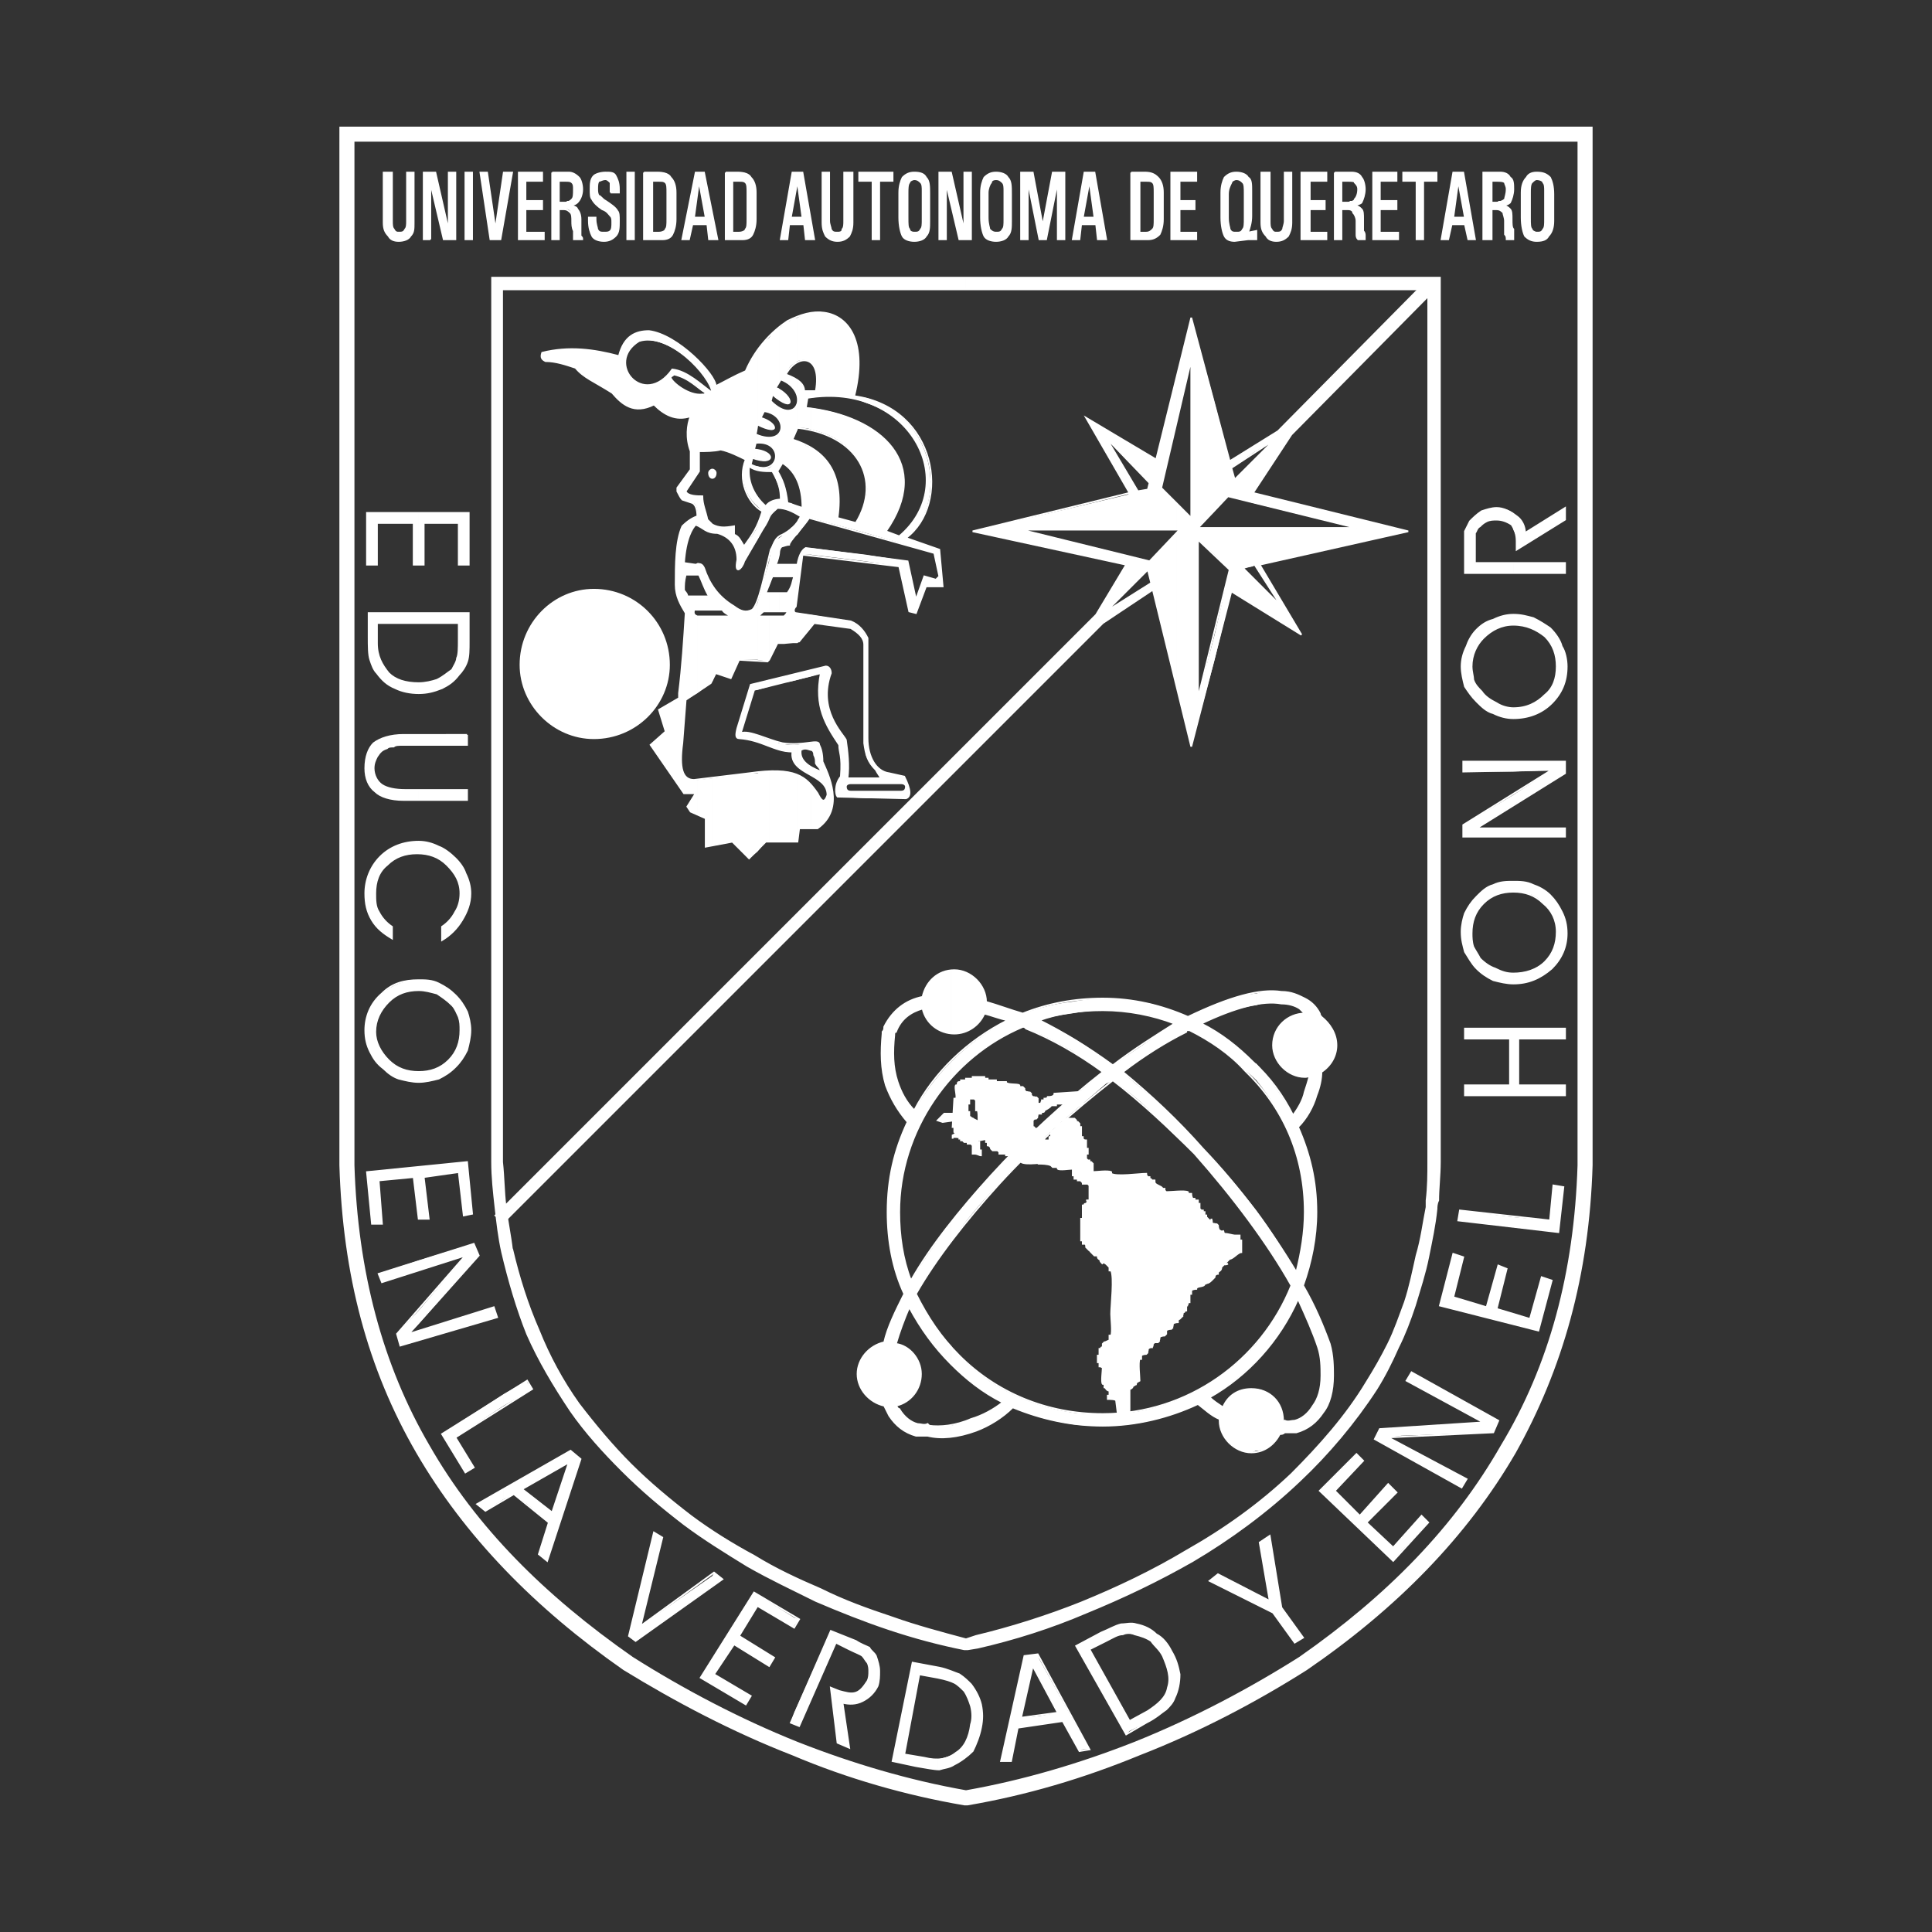 <?xml version="1.0" encoding="iso-8859-1"?>
<!-- Generator: Adobe Illustrator 24.3.0, SVG Export Plug-In . SVG Version: 6.00 Build 0)  -->
<svg version="1.1" id="Layer_1" xmlns="http://www.w3.org/2000/svg" xmlns:xlink="http://www.w3.org/1999/xlink" x="0px" y="0px"
	 viewBox="0 0 500 500" style="enable-background:new 0 0 500 500;" xml:space="preserve">
<rect x="0" y="0" width="500" height="500" fill="#333333" stroke="none"/>
<g>
	<g>
		<g>
			<path style="fill:#ffffff;" d="M411.943,34.72v266.883l0,0c-0.863,28.501-7.774,52.687-19.863,74.282
				c-12.524,21.588-30.664,40.158-53.982,56.135l0,0c-12.954,8.206-27.641,15.98-43.184,22.023
				c-14.685,6.046-29.371,10.369-44.483,12.957h-0.432v-3.456c14.685-2.588,29.36-6.909,43.622-12.52
				c15.112-6.046,29.792-13.822,42.751-22.023l0,0c22.884-15.98,40.156-33.687,52.25-54.851
				c12.524-20.723,19.002-44.913,19.863-72.547V36.451H249.999V33h160.212h1.732V34.72z M249.999,467L249.999,467h-0.432
				c-15.113-2.588-30.232-6.911-44.482-12.957c-15.545-6.043-30.23-13.817-43.614-22.023l0,0
				c-22.889-15.977-41.024-34.547-53.552-56.135c-12.523-21.595-19.001-45.781-19.862-74.282l0,0V34.72V33h1.728h160.214v3.451
				H91.512v265.152c0.861,27.634,7.339,51.824,19.435,72.547c12.089,21.163,29.796,38.87,52.685,54.851l0,0
				c12.95,8.201,27.635,15.977,42.747,22.023c14.257,5.611,28.935,9.932,43.62,12.52l0,0V467z"/>
			<path style="fill:none;stroke:#ffffff;stroke-width:0.44;" d="M411.943,34.72v266.883l0,0
				c-0.863,28.501-7.774,52.687-19.863,74.282c-12.524,21.588-30.664,40.158-53.982,56.135l0,0
				c-12.954,8.206-27.641,15.98-43.184,22.023c-14.685,6.046-29.371,10.369-44.483,12.957h-0.432h-0.432
				c-15.113-2.588-30.232-6.911-44.482-12.957c-15.545-6.043-30.23-13.817-43.614-22.023l0,0
				c-22.889-15.977-41.024-34.547-53.552-56.135c-12.523-21.595-19.001-45.781-19.862-74.282l0,0V34.72V33h1.728h320.426h1.732
				V34.72L411.943,34.72z M408.485,301.603V36.451H91.512v265.152c0.861,27.634,7.339,51.824,19.435,72.547
				c12.089,21.163,29.796,38.87,52.685,54.851l0,0c12.95,8.201,27.635,15.977,42.747,22.023c14.257,5.611,28.935,9.932,43.62,12.52
				c14.685-2.588,29.36-6.909,43.622-12.52c15.112-6.046,29.792-13.822,42.751-22.023l0,0c22.884-15.98,40.156-33.687,52.25-54.851
				C401.146,353.427,407.624,329.237,408.485,301.603z"/>
		</g>
		<g>
			<path style="fill:#ffffff;" d="M366.165,337.878L366.165,337.878c-1.295,3.888-2.59,7.337-4.322,10.794
				c-1.723,3.89-3.451,7.346-5.611,10.801l0,0c-5.611,8.634-12.524,16.84-19.861,23.746c-8.639,8.211-18.142,15.117-27.639,20.735
				l0,0c-9.069,5.178-18.138,9.499-27.636,13.384c-9.075,3.888-18.574,6.911-28.074,9.071l0,0l-2.592,0.428h-0.432v-2.588l0,0
				l2.595-0.86l0,0c9.066-2.163,18.568-5.192,27.202-8.641c9.497-3.883,18.566-8.206,27.204-13.384l0,0
				c9.934-5.616,19.003-12.098,27.209-19.868c7.346-7.346,14.249-15.112,19.435-23.751l0,0c2.153-3.455,3.883-6.478,5.611-9.936
				c1.725-3.453,3.02-7.336,4.32-10.794l0,0c1.295-3.888,2.158-8.206,3.027-12.089c1.293-4.323,1.719-8.211,2.588-12.522l0,0
				c0-0.867,0-1.3,0-1.735c0.432-3.455,0.432-6.906,0.432-9.932V74.883H249.999v-3.02h122.646v1.726v227.147l0,0
				c0,3.455-0.435,6.913-0.435,9.932c-0.432,0.869-0.432,1.735-0.432,2.164l0,0c-0.433,4.316-1.293,8.206-2.156,12.522
				C368.757,329.672,367.458,333.56,366.165,337.878z M249.999,426.837h-0.432c-6.474-1.293-12.952-3.023-19.431-5.183
				c-6.479-2.156-12.956-4.746-19.002-7.339l0,0c-6.05-3.023-11.662-5.618-17.706-9.068c-5.617-3.456-11.229-6.911-16.412-10.794
				l0,0c-5.617-4.323-10.794-8.639-15.979-13.822c-4.75-4.746-9.501-9.936-13.384-15.547l0,0
				c-4.322-6.478-8.207-12.957-11.234-19.868c-2.589-6.478-4.744-13.812-6.472-21.154l0,0c-0.866-3.892-1.295-7.774-1.727-11.657
				c-0.434-3.89-0.868-7.778-0.868-11.668l0,0V73.589v-1.726h122.646v3.02H129.948v225.853c0.428,3.89,0.428,7.778,0.861,11.236
				c0.433,3.883,1.294,7.766,1.727,11.654v-0.433c1.729,7.345,3.884,14.257,6.912,21.163c2.59,6.476,6.045,12.957,10.361,19l0,0
				c4.323,5.618,8.64,10.794,13.391,15.552c4.749,4.743,9.934,9.066,15.544,13.382l0,0c5.185,3.883,10.796,7.341,16.413,10.364
				c5.61,3.455,11.222,6.043,17.273,8.637l0,0c6.044,3.023,12.089,5.185,18.567,7.339c6.045,2.16,12.523,3.89,19.001,5.618V426.837z
				"/>
			<path style="fill:none;stroke:#ffffff;stroke-width:0.44;" d="M366.165,337.878L366.165,337.878
				c-1.295,3.888-2.59,7.337-4.322,10.794c-1.723,3.89-3.451,7.346-5.611,10.801l0,0c-5.611,8.634-12.524,16.84-19.861,23.746
				c-8.639,8.211-18.142,15.117-27.639,20.735l0,0c-9.069,5.178-18.138,9.499-27.636,13.384c-9.075,3.888-18.574,6.911-28.074,9.071
				l0,0l-2.592,0.428h-0.863c-6.474-1.293-12.952-3.023-19.431-5.183c-6.479-2.156-12.956-4.746-19.002-7.339l0,0
				c-6.05-3.023-11.662-5.618-17.706-9.068c-5.617-3.456-11.229-6.911-16.412-10.794l0,0c-5.617-4.323-10.794-8.639-15.979-13.822
				c-4.75-4.746-9.501-9.936-13.384-15.547l0,0c-4.322-6.478-8.207-12.957-11.234-19.868c-2.589-6.478-4.744-13.812-6.472-21.154
				l0,0c-0.866-3.892-1.295-7.774-1.727-11.657c-0.434-3.89-0.868-7.778-0.868-11.668l0,0V73.589v-1.726h245.292v1.726v227.147l0,0
				c0,3.455-0.435,6.913-0.435,9.932c-0.432,0.869-0.432,1.735-0.432,2.164l0,0c-0.433,4.316-1.293,8.206-2.156,12.522
				C368.757,329.672,367.458,333.56,366.165,337.878L366.165,337.878z M363.576,337.015L363.576,337.015
				c1.295-3.888,2.158-8.206,3.027-12.089c1.293-4.323,1.719-8.211,2.588-12.522l0,0c0-0.867,0-1.3,0-1.735
				c0.432-3.455,0.432-6.906,0.432-9.932V74.883H129.948v225.853c0.428,3.89,0.428,7.778,0.861,11.236
				c0.433,3.883,1.294,7.766,1.727,11.654v-0.433c1.729,7.345,3.884,14.257,6.912,21.163c2.59,6.476,6.045,12.957,10.361,19l0,0
				c4.323,5.618,8.64,10.794,13.391,15.552c4.749,4.743,9.934,9.066,15.544,13.382l0,0c5.185,3.883,10.796,7.341,16.413,10.364
				c5.61,3.455,11.222,6.043,17.273,8.637l0,0c6.044,3.023,12.089,5.185,18.567,7.339c6.045,2.16,12.523,3.89,19.001,5.618
				l2.595-0.86l0,0c9.066-2.163,18.568-5.192,27.202-8.641c9.497-3.883,18.566-8.206,27.204-13.384l0,0
				c9.934-5.616,19.003-12.098,27.209-19.868c7.346-7.346,14.249-15.112,19.435-23.751l0,0c2.153-3.455,3.883-6.478,5.611-9.936
				C360.981,344.356,362.276,340.473,363.576,337.015z"/>
		</g>
		<polygon style="fill-rule:evenodd;clip-rule:evenodd;fill:#ffffff;stroke:#ffffff;stroke-width:0.44;" points="246.543,294.257 
			248.271,294.257 250.431,294.692 252.594,293.402 253.456,292.969 252.163,292.538 250.431,292.102 249.138,291.669 
			248.271,292.102 248.704,292.969 248.271,293.402 247.409,293.402 246.543,293.83 246.543,294.692 246.543,294.257 		"/>
		<polygon style="fill-rule:evenodd;clip-rule:evenodd;fill:#ffffff;stroke:#ffffff;stroke-width:0.44;" points="242.662,289.946 
			244.381,288.214 247.838,288.214 250.862,289.079 253.456,290.374 255.617,291.669 257.34,292.969 255.617,294.692 
			253.456,295.125 252.163,294.692 252.594,293.83 252.594,292.538 249.567,290.809 247.409,290.374 246.976,289.946 
			243.955,290.374 242.662,289.946 242.662,289.946 		"/>
		<path style="fill-rule:evenodd;clip-rule:evenodd;fill:#ffffff;stroke:#ffffff;stroke-width:0.44;" d="M292.32,364.651v-5.178
			c0.432,0,0.863-0.435,0.863-0.867c0.861,0,0-0.433,0.861-0.433c0,0.433-0.861,0,0-0.86c0,1.293-0.861,0.86,0.869,0
			c0-0.863-0.437-4.751,0-5.618h0.426v-0.863l0.435-0.425c-0.435,0.425,0,0,0.865,0l0.435-0.435c-0.435,0.435,0,0,0-0.869
			l0.428-0.432c-0.428,0.432,0,0,0.432,0h0.428c-0.428,0,0,0,0-0.863l0.435-0.424h0.865l0.433-0.435c-0.433,0.435,0,0,0-0.865
			l0.426-0.435c-0.426,0.435,0,0,0.869,0l0.426-0.433v-0.86l0.433-0.43c-0.433,0.43,0,0,0.867,0l0.428-0.432
			c-0.428,0.432,0,0,0-0.869l0.435-0.43c-0.435,0.43,0,0,0.86,0c0-0.43,0-0.863,0.433-0.863l0.432-0.426l0.437-0.433
			c-0.437,0.433,0,0,0-0.87c0.858,0,0-0.43,0.858-0.43v-1.295h0.437c-0.437,0,0,0,0-0.863h0.426v-2.16h0.432v-0.863l0.437-0.432
			c-0.437,0.432,0,0,0.865,0c0-0.869,2.154-0.433,2.154-1.293c0,0,0.869,0,0.869-0.863c-0.869,0.863,0,0.863,0.86,0l0.435-0.432
			l0.424-0.435c0-0.865,0.869-0.865,0.869-0.865v-0.435c0.432-0.428,0.867-0.428,0.867-1.288l0.428-0.435l0.431-0.43
			c-0.431,0.43,0,0,0.863,0c-1.295,0.43-0.863,0,0-0.869l0.432-0.43c0.869,0,2.162-1.725,3.025-1.725v-3.023h-0.437v-1.3h-1.295
			c-0.425,0-1.725-0.428-2.588-0.428l-0.431-0.435c0.431,0.435,0,0,0-0.426c0.431,0.861,0,0.426-0.863,0l-0.432-0.433
			c0.432,0.433,0,0,0-0.867l-0.433-0.433c0.433,0.433,0,0-0.86,0l-0.435-0.428c0.435,0.428,0,0,0-0.861c0.435,1.29,0,0.861-0.86,0
			l-0.433-0.433v-0.432h-0.435v-0.433l0,0v-0.435h-0.432v-0.426h-0.428l-0.435-0.433v-1.295h-0.432v-0.869h-0.428h-0.433v-0.431
			h-0.432l-0.437-0.428c0.437,0.428,0,0,0-0.86h-0.858v-0.435c-0.863-0.433-4.32,0-5.62,0l-0.426-0.433v-0.432h-0.433l-0.435-0.435
			c-1.725-0.86-1.725-0.86-1.725-1.723h-0.863v-0.433c0,0.433,0,0-0.432,0v-0.432h-0.863c0.863,0,0,0,0-0.863
			c-1.726,0-7.778,0.863-9.066,0v-0.431c-0.869-0.428-3.888,0-4.757,0v-2.163l-0.426-0.432h-0.435v-0.428h-0.433l-0.426-0.433
			v-1.295h0.426v-1.295h-0.426v-2.16c-0.869,0-0.869-0.433-0.869-0.869h-0.432v-2.588h-0.437v-0.86l-0.426-0.435h-0.43v-0.428
			l-0.432-0.432h-2.595l-0.432,0.432v0.428l-0.428,0.435c0.428-0.435,0,0-0.867,0l-0.433,0.424c0.433-0.424,0,0,0,0.869
			l-0.428,0.435h-0.431l-0.435,0.432v1.288h-0.428v0.869h-0.432c0.432,0,0,0-0.869,0l0,0c0,0,0,0,0-0.869c0,0.869,0,0.869-0.86,0
			l-0.435-0.426c0-0.428-0.432-0.861-0.86-0.861c0.86,0.433,0.428,0,0-0.867c-0.865,0,0-0.433-0.865-0.433v-1.723l0.432-0.432h0.433
			l0.428-0.435c-0.428,0.435,0,0,0-0.865h0.432c-0.432,0,0,0,0.435,0c0-0.863,0.86,0,0.86-0.863c0,0,1.728-0.86,1.728-1.295h1.295
			v-0.43h4.755v0.43h1.725l0.432-0.43v-1.295h-0.432v-1.295l-0.437-0.433l-6.471,0.433c0,0.86-1.295,0.86-1.726,0.86v0.435
			c0-0.435,0,0-0.869,0v0.425h-0.86c0.86,0,0,0,0,0.87h-0.867v-1.295l-0.428-0.435c0.428,0.435,0,0-0.865,0l-0.435-0.428v-0.431
			l-0.428-0.433c0.428,0.433,0,0-0.869,0l-0.426-0.435v-0.433l-0.432-0.426h-0.868v-0.435c-0.433-0.428-3.457,0-3.457-0.86h-2.59
			v-0.433h-2.153v-0.435h-0.867v-0.432h-3.023v0.432h-1.728v0.435h-1.295v0.433c-0.867,0-0.867,0-0.867,0.86h-0.428
			c-0.433,0.435,0.428,3.023,0,3.458h-0.433l-0.433,7.337h0.433v1.3l0.433,0.433h0.428v0.428l0,0v0.426h0.433v0.435h0.433v0.433
			h0.433l0,0l0.43,0.432h0.863v0.435h0.863l0.433,0.433v2.154h0.435c0.86,0,1.293,0.433,1.719,0.433v-1.298h-0.426v-2.158
			c-0.861,0,0-0.432-0.861-0.432v-1.295h-0.431c-0.435-0.428,0.431-2.597,0-3.021h-0.435v-1.295c-0.865,0,0-0.435-0.865-0.435
			v-1.293h-0.432v-2.16h0.432v-1.295h1.3l0.431,0.425v2.595h0.428c0.433,0.863,0,3.883,0.433,4.751h0.426v1.3h0.435v0.854
			c0-0.854,0,0,0.865,0v0.869l0,0c0,0,0,0,0,0.432h0.435v0.869c0.428,0,0.86,0.426,0.86,0.86l0.433,0.43h1.295l0.433,0.433v0.432
			h0.426h1.295v0.433h1.3c0,0.861,0.433,0,0.433,0.861h0.86v0.433h1.295v0.428c1.295,0.867,6.046,0,7.774,0
			c-6.479,0.867-1.728,0,0,0.867l0.435,0.433h1.293v0.432c0.432,0.435,3.021,0,3.89,0v1.723h0.432v0.867h0.861v0.433h1.295
			c-1.295,0,0,0,0,0.863h1.295l0.433,0.432v3.883c-0.86,0,0,0-0.86,0c0,0,0.86,0,0,0.869c-0.869,0,0,0.435-0.869,0.435v3.453h-0.432
			v5.613h0.432v0.865h0.435c0.433,0,0.433,0.428,0.433,0.863l0.426,0.426l0.433,0.433c-0.433-0.433,0,0,0.861,0
			c-1.295-0.433-0.861,0,0,0.867l0.433,0.433h0.865v0.428c0,0.431,0.863,0.861,1.295,0.861c-1.295-0.43-0.432,0,0,0.869
			c-1.295-1.298-0.432-0.869,0.863,0l0.432,0.43l0.433,0.435v0.86h0.435c0.86,1.728,0,9.069,0,11.229c0,1.295,0.426,4.751,0,5.611
			h-0.435v1.3c-0.433,0-0.865,0.435-1.3,0.435l-0.428,0.424v0.863c-0.865,0,0,0.432-0.865,0.432v1.728h-0.43v1.73h0.43v1.293
			c0-1.293,0,0,0.865,0c0,0.86-0.432,3.89,0,4.318h0.428v0.865c0.435,0,0.435,0.869,1.3,0.869v1.289h-0.433v0.865
			c0.433,0,2.156,0,2.156,0.435l0.432,3.455h3.027V364.651z"/>
		<g>
			<path style="fill-rule:evenodd;clip-rule:evenodd;fill:#ffffff;" d="M391.645,342.626v-2.588l4.318,1.295l3.023-10.796
				l2.593,0.867l-3.453,12.952L391.645,342.626L391.645,342.626z M391.645,317.58v-2.588l9.501,0.863l0.863-9.069l2.593,0.428
				l-1.3,11.661L391.645,317.58L391.645,317.58z M391.645,283.468v-17.277h13.389v2.593h-12.092v12.089h12.092v2.595H391.645
				L391.645,283.468z M391.645,254.534v-2.59c3.455,0,6.046-1.3,8.206-3.023c2.158-2.165,3.023-4.754,3.023-7.777
				c0-3.023-1.295-5.611-3.455-7.34c-1.728-2.16-4.32-3.028-7.774-3.028v-2.589c2.154,0,3.455,0,5.181,0.869
				c1.3,0.432,3.025,1.294,4.32,2.589c1.295,1.3,2.156,2.589,3.023,4.323c0.865,1.719,1.293,3.454,1.293,5.611
				c0,3.455-1.293,6.478-3.883,9.066C398.986,253.234,395.536,254.534,391.645,254.534L391.645,254.534z M391.645,216.533v-2.163
				h13.389v2.163H391.645L391.645,216.533z M391.645,208.327v-2.594l9.934-6.48l-9.934,0.434v-2.589h13.389v3.023L391.645,208.327
				L391.645,208.327z M391.645,185.869v-2.595c3.455,0,6.046-1.289,8.206-3.451c2.158-1.725,3.023-4.314,3.023-7.337
				c0-3.023-0.865-5.617-3.023-7.781c-2.16-1.722-4.751-3.022-8.206-3.022v-2.589c2.154,0,3.455,0.434,5.181,0.869
				c1.73,0.86,3.025,1.72,4.32,2.589c1.295,1.294,2.588,3.023,3.023,4.742c0.865,1.303,1.293,3.457,1.293,5.192
				c0,3.883-1.293,6.906-3.883,9.5C398.986,184.574,395.536,185.869,391.645,185.869L391.645,185.869z M391.645,148.294v-2.589
				h13.389v2.589H391.645L391.645,148.294z M391.645,137.074v-4.326c0.435,0.434,0.435,0.434,0.86,0.869
				c1.295,0.869,2.163,2.589,2.163,4.317l10.366-6.474v3.026l-12.529,7.766v-2.157C392.505,138.793,392.08,137.934,391.645,137.074z
				 M391.645,132.748v4.326c0-0.434-0.433-0.869-0.433-1.3c-1.295-0.863-2.59-1.289-3.89-1.289c-0.86,0-1.719,0-2.588,0.425
				c-0.86,0.432-1.295,0.863-1.726,1.295c-0.861,0.434-0.861,1.299-1.293,1.728c0,0.86,0,2.16,0,3.889v3.883h9.931v2.589h-12.52
				v-6.906c0-1.726,0-3.02,0-3.884c0.431-0.865,0.858-1.731,1.295-2.594c0.856-0.862,1.726-1.728,3.02-2.594
				c1.295-0.429,2.595-0.857,3.883-0.857C389.057,131.459,390.35,131.887,391.645,132.748L391.645,132.748z M391.645,159.094v2.589
				l0,0c-3.023,0-5.611,1.3-7.771,3.457c-1.728,1.728-3.023,4.322-3.023,7.345c0,1.289,0.425,2.589,0.425,3.448
				c0.439,1.295,1.304,2.164,2.163,3.029c0.863,1.289,2.163,2.154,3.883,3.022c1.3,0.861,3.028,1.289,4.323,1.289l0,0v2.595l0,0
				c-1.728,0-3.455-0.429-5.183-1.295c-1.728-0.434-3.023-1.728-4.316-3.023c-1.295-1.299-2.163-2.588-3.021-3.888
				c-0.437-1.729-0.869-3.457-0.869-5.178c0-1.734,0.431-3.457,1.3-5.192c0.426-1.289,1.295-3.02,2.59-4.311
				c1.293-1.3,2.588-2.161,4.316-2.595C388.19,159.528,389.917,159.094,391.645,159.094L391.645,159.094L391.645,159.094z
				 M391.645,197.098v2.589h-12.957v-2.589H391.645L391.645,197.098z M391.645,205.732v2.594l-9.499,6.043h9.499v2.163h-12.957
				v-3.023L391.645,205.732L391.645,205.732z M391.645,228.187v2.589l0,0c-3.023,0-5.611,0.869-7.771,3.028
				c-2.16,2.163-3.023,4.751-3.023,7.774c0,0.866,0,2.154,0.425,3.455c0.439,0.86,1.304,2.154,1.732,3.023
				c1.295,1.294,2.595,2.154,3.89,2.588c1.725,0.867,3.02,1.3,4.748,1.3l0,0v2.59l0,0c-1.728,0-3.455-0.432-5.183-0.867
				c-1.728-0.863-3.023-1.723-4.316-3.023c-1.295-1.294-2.163-3.022-3.021-4.317c-0.437-1.728-0.869-3.023-0.869-5.183
				c0-1.723,0.431-3.457,0.869-4.751c0.858-1.726,1.726-3.023,3.021-4.317c1.293-1.3,2.588-2.589,4.316-3.02
				C388.19,228.187,389.917,228.187,391.645,228.187L391.645,228.187L391.645,228.187z M391.645,266.191v17.277h-12.52v-2.595
				h11.655v-12.089h-11.655v-2.593H391.645L391.645,266.191z M391.645,314.992v2.588l-14.252-1.725l0.43-2.59L391.645,314.992
				L391.645,314.992z M391.645,340.038v2.588l-19-4.748l3.455-13.385l2.588,0.861l-2.588,10.36l8.634,2.595l3.023-10.796l2.16,0.863
				l-2.595,10.36L391.645,340.038L391.645,340.038z M362.711,401.364v-3.456l5.185-5.618l1.727,1.73L362.711,401.364
				L362.711,401.364z M362.711,376.313v-2.595l16.845,9.073l-1.3,2.163L362.711,376.313L362.711,376.313z M362.711,371.562v-2.154
				l21.163-1.3l-19.87-10.794l1.298-2.163l22.455,12.524l-1.295,3.021L362.711,371.562z M362.711,369.407v2.154l-3.455,0.433
				l3.455,1.723v2.595l-6.913-3.883l1.3-2.595L362.711,369.407L362.711,369.407z M362.711,397.908l-2.154,2.588l-6.911-6.476
				l7.771-7.773l-2.16-2.163l-7.341,8.206l-6.476-6.476l7.339-7.773l-1.725-1.728l-9.497,9.501l19,18.14l2.154-2.59V397.908
				L362.711,397.908z M292.32,448v-2.588l4.755-2.595c2.588-1.728,4.742-3.451,5.176-6.046c0.867-2.593,0-5.183-1.293-8.206
				c-0.861-1.728-2.16-2.588-3.023-3.888c-1.295-0.863-2.595-1.288-4.314-1.723c-0.437,0-0.869,0-1.3-0.433v-2.154
				c0.432,0,1.3,0,1.725,0c2.163,0.425,3.89,1.288,5.183,2.588c1.73,0.86,3.023,2.59,3.89,4.318c1.293,2.16,1.723,3.883,2.156,6.043
				c0,2.164-0.433,4.318-1.293,6.051c-0.435,1.288-1.295,2.155-2.163,3.023c-1.295,0.86-2.59,2.154-5.178,3.448L292.32,448
				L292.32,448z M331.62,416.043l5.609,7.771l-2.151,1.295l-5.62-7.771l-16.412-8.206l2.161-1.723l13.389,6.906l-2.593-15.119
				l2.593-1.723L331.62,416.043z M292.32,420.366v2.154c-0.432,0-1.298,0.433-1.726,0.433c-1.3,0-2.593,0.86-4.32,1.723l-4.318,2.16
				l10.364,18.575l0,0V448l-0.863,0.867L280.228,429v-3.892l4.751-2.588c2.16-0.867,3.455-1.73,5.183-2.154
				C290.594,420.366,291.457,420.366,292.32,420.366L292.32,420.366z M280.228,452.75v-3.023l1.728,3.023H280.228z M280.228,425.109
				V429l-1.725-3.023L280.228,425.109L280.228,425.109z M280.228,449.727v3.023l-0.869,0.428l-4.314-7.766l-6.046,0.86v-2.16
				l4.751-0.863l-4.751-9.071v-4.746L280.228,449.727z M268.999,429.432v4.746l-1.725-3.023l-3.027,13.389l4.751-0.431v2.16
				l-5.616,0.86l-1.723,8.641h-2.595l6.051-27.208l3.451-0.433L268.999,429.432L268.999,429.432z M242.662,457.934v-2.591
				c1.72-0.432,3.455-0.865,4.748-1.73c2.158-1.295,3.453-3.886,3.885-7.341c0.433-1.295,0.433-3.023,0-4.751
				c-0.432-1.295-0.863-2.59-1.727-3.888c-0.863-0.862-1.73-1.721-2.591-2.154c-0.86-0.435-2.16-0.869-4.314-1.3v-2.59h0.432
				c2.155,0.432,3.883,1.3,5.178,1.726c1.297,0.863,2.16,1.728,3.023,2.597c1.3,1.721,2.162,3.455,2.588,5.178
				c0.435,2.16,0.435,3.888,0,6.043c-0.426,2.164-1.288,4.323-2.155,6.046c-1.297,1.3-3.023,2.595-4.751,3.456
				c-1.293,0.867-2.595,0.867-3.883,1.3C243.093,457.934,243.093,457.934,242.662,457.934z M242.662,431.588v2.59l0,0l-4.751-0.863
				l-3.89,20.728l5.185,0.869c1.295,0.432,2.588,0.432,3.456,0.432v2.591c-1.302,0-3.025-0.433-5.618-0.869l-6.045-1.293
				l5.183-25.478L242.662,431.588L242.662,431.588z M205.52,446.272v-3.023l9.5-21.16l6.477,2.588
				c1.295,0.867,2.596,1.3,3.456,1.732c0.428,0.863,1.294,1.288,1.728,2.156c0.433,1.3,0.862,2.59,0.862,3.89
				c0,1.293,0,2.588-0.428,3.883c-0.868,1.728-2.162,3.028-3.889,3.888c-1.729,0.863-3.456,0.863-5.185,0.428l1.729,11.664
				l-3.023-1.295l-1.727-14.252l2.162,0.862c1.727,0.433,3.021,0.869,4.315,0.433c1.295-0.433,2.161-1.728,3.023-3.023
				c0.433-0.865,0.433-1.728,0.433-2.588c0-0.435,0-1.3-0.433-2.16c-0.427-0.43-0.861-1.295-1.294-1.73
				c-0.434-0.433-1.729-0.868-3.456-1.728l-3.456-1.728l-9.5,21.591L205.52,446.272L205.52,446.272z M205.52,420.791v-2.16
				l1.294,0.435L205.52,420.791z M205.52,418.631v2.16v0.435l-9.502-5.618l-4.75,7.781l9.068,5.611l-1.294,2.154l-9.068-5.611
				l-5.183,7.771l9.5,5.616l-1.294,2.158l-8.64-5.178v-6.479l10.801-17.279L205.52,418.631L205.52,418.631z M205.52,443.249v3.023
				l-0.861-0.435L205.52,443.249L205.52,443.249z M184.357,410.43v-2.593l0.434-0.86l2.162,1.719L184.357,410.43z M184.357,407.837
				v2.593l-19.862,14.247l-1.727-1.288l6.478-26.781l2.155,1.3l-5.612,22.883L184.357,407.837L184.357,407.837z M184.357,429.432
				v6.479l-3.022-1.733L184.357,429.432L184.357,429.432z M136.421,389.267v-3.02l6.478,5.183l4.322-12.957l-10.8,6.046v-2.588
				l11.234-6.481l2.589,2.158l-8.64,26.346l-2.155-1.735l2.59-8.199L136.421,389.267L136.421,389.267z M136.421,360.333v-2.588
				l1.3,1.728L136.421,360.333z M136.421,357.745v2.588l-6.044,3.456v-3.021l6.044-3.455V357.745L136.421,357.745z M136.421,381.931
				v2.588l-1.289,0.865l1.289,0.863v3.02l-3.45-2.593l-2.594,1.3v-2.59L136.421,381.931z M109.654,135.342v10.797h-1.3v-13.392
				h12.955v13.392h-2.589v-10.797H109.654L109.654,135.342z M130.376,360.768v3.021l-12.523,8.206l4.75,7.773l-2.156,1.295
				l-6.05-9.932L130.376,360.768L130.376,360.768z M130.376,385.384v2.59l-4.744,3.023l-2.162-1.73L130.376,385.384L130.376,385.384
				z M108.353,346.949v-2.593l19.433-6.046l0.867,2.597L108.353,346.949L108.353,346.949z M108.353,342.626l15.544-17.7
				l-1.294-3.023l-14.25,4.313v2.593l12.094-3.883l-12.094,14.247V342.626L108.353,342.626z M108.353,315.425v-13.389l12.521-1.3
				l1.302,13.391l-2.162,0.433l-1.295-11.229l-9.066,1.295l1.294,10.799H108.353L108.353,315.425z M108.353,280.014v-2.588l0,0
				c3.021,0,5.615-0.869,7.777-3.028c2.156-2.163,3.023-4.751,3.023-7.774c0-1.295,0-2.154-0.433-3.455
				c-0.434-0.86-0.867-2.158-1.728-3.023c-1.294-1.295-2.594-2.155-3.889-3.023c-1.728-0.432-3.023-0.865-4.75-0.865l0,0v-2.59l0,0
				c1.726,0,3.456,0,5.183,0.867c1.728,0.861,3.023,1.723,4.317,3.023c1.3,1.293,2.162,2.588,3.021,4.316
				c0.434,1.295,0.868,3.023,0.868,4.749c0,1.728-0.433,3.456-0.868,5.185c-0.86,1.727-1.721,3.021-3.021,4.314
				c-1.294,1.304-2.589,2.163-4.317,3.023C111.809,279.58,110.08,280.014,108.353,280.014L108.353,280.014L108.353,280.014z
				 M108.353,220.85v-3.023c1.726,0,3.456,0.426,5.183,1.295c1.294,0.434,3.023,1.728,4.317,3.023
				c1.3,1.299,2.162,2.588,2.594,3.888c0.861,1.723,1.295,3.455,1.295,5.178c0,2.594-0.868,4.758-2.162,6.911
				c-1.295,2.157-3.021,3.889-5.183,5.183v-3.454c1.3-0.86,2.594-2.163,3.456-3.883c0.867-1.3,1.3-3.023,1.3-4.758
				c0-3.023-1.3-5.178-3.456-7.34C113.536,221.71,111.375,220.85,108.353,220.85L108.353,220.85z M108.353,207.033v-2.589h12.521
				v2.589H108.353L108.353,207.033z M108.353,192.775v-2.589h12.521v2.589H108.353L108.353,192.775z M108.353,179.392v-2.594l0,0
				c1.726,0,3.456-0.429,4.75-0.863c1.727-0.86,2.595-1.728,3.889-2.588c0.427-0.861,1.294-2.161,1.294-3.023
				c0.434-0.861,0.434-2.595,0.434-4.749v-4.323h-10.367v-2.589h12.955v7.343c0,2.157,0,3.886-0.434,5.18
				c-0.427,1.3-1.294,2.589-2.155,3.455c-1.301,1.728-2.59,2.589-4.322,3.457C112.242,178.964,110.513,179.392,108.353,179.392
				L108.353,179.392z M108.353,146.14h-1.296v-10.797h-9.501v10.797h-2.588v-13.392h13.385V146.14L108.353,146.14z M108.353,158.663
				v2.589H97.557v5.183c0,3.457,1.295,5.617,3.023,7.772c1.727,1.728,4.317,2.592,7.773,2.592v2.594
				c-2.156,0-4.318-0.428-6.046-1.294c-2.155-0.869-3.456-2.164-4.75-3.892c-0.86-0.86-1.294-2.154-1.727-3.455
				c-0.433-1.289-0.433-3.457-0.433-6.046v-6.043H108.353L108.353,158.663z M108.353,190.186v2.589h-3.885
				c-1.295,0-2.161,0-2.594,0.434c-0.861,0-1.295,0-1.722,0.432c-1.301,0.433-1.734,0.869-2.596,2.163
				c-0.432,0.86-0.86,1.728-0.86,3.023c0,1.726,0.86,3.448,2.155,4.314c1.301,0.869,3.456,1.303,6.045,1.303h3.456v2.589h-3.885
				c-3.456,0-6.051-0.869-7.344-2.163c-1.728-1.294-2.589-3.454-2.589-6.043c0-3.023,0.861-5.186,2.161-6.48
				c1.721-1.294,4.316-2.16,7.772-2.16H108.353L108.353,190.186z M108.353,217.827v3.023c0,0,0,0-0.434,0
				c-3.022,0-5.612,0.861-7.766,3.02c-2.161,1.728-3.028,4.317-3.028,7.34c0,1.735,0,3.457,0.867,4.758
				c0.861,1.719,2.161,3.023,3.45,3.883v3.023c-2.156-1.295-3.885-2.595-5.179-4.752c-1.294-2.154-1.727-4.317-1.727-6.911
				c0-3.455,1.294-6.906,3.883-9.5C101.013,219.121,104.469,217.827,108.353,217.827L108.353,217.827L108.353,217.827z
				 M108.353,253.667v2.59c-3.023,0-5.612,0.865-7.773,3.028c-2.162,2.16-3.456,4.748-3.456,7.771c0,2.59,1.294,5.178,3.456,7.341
				c2.162,2.16,4.75,3.028,7.773,3.028v2.588c-1.729,0-3.456-0.433-5.179-0.869c-1.299-0.432-2.594-1.295-3.888-2.588
				c-1.729-1.3-2.589-2.59-3.456-4.323c-0.861-1.719-1.294-3.449-1.294-5.611c0-3.455,1.294-6.913,4.316-9.501
				C101.441,254.968,104.469,253.667,108.353,253.667L108.353,253.667z M108.353,302.036v13.389l0,0l-1.296-10.799l-9.066,0.865
				l0.861,11.224h-2.589l-1.294-13.383L108.353,302.036L108.353,302.036z M108.353,326.216v2.593l-9.502,3.023l-0.861-2.16
				L108.353,326.216L108.353,326.216z M108.353,339.173v3.453l-2.591,2.59l2.591-0.86v2.593l-4.752,1.29l-0.86-3.023
				L108.353,339.173z"/>
			<path style="fill-rule:evenodd;clip-rule:evenodd;fill:none;stroke:#ffffff;stroke-width:0.44;" d="M109.654,135.342v10.797
				h-2.596v-10.797h-9.501v10.797h-2.588v-13.392h26.34v13.392h-2.589v-10.797H109.654L109.654,135.342z M118.72,161.251H97.557
				v5.183c0,3.457,1.295,5.617,3.023,7.772c1.727,1.728,4.317,2.592,7.773,2.592c1.726,0,3.456-0.429,4.75-0.863
				c1.727-0.86,2.595-1.728,3.889-2.588c0.427-0.861,1.294-2.161,1.294-3.023c0.434-0.861,0.434-2.595,0.434-4.749V161.251
				L118.72,161.251z M121.309,158.663v7.343c0,2.157,0,3.886-0.434,5.18c-0.427,1.3-1.294,2.589-2.155,3.455
				c-1.301,1.728-2.59,2.589-4.322,3.457c-2.156,0.866-3.884,1.294-6.044,1.294c-2.156,0-4.318-0.428-6.046-1.294
				c-2.155-0.869-3.456-2.164-4.75-3.892c-0.86-0.86-1.294-2.154-1.727-3.455c-0.433-1.289-0.433-3.457-0.433-6.046v-6.043H121.309
				L121.309,158.663z M120.875,190.186v2.589h-16.406c-1.295,0-2.161,0-2.594,0.434c-0.861,0-1.295,0-1.722,0.432
				c-1.301,0.433-1.734,0.869-2.596,2.163c-0.432,0.86-0.86,1.728-0.86,3.023c0,1.726,0.86,3.448,2.155,4.314
				c1.301,0.869,3.456,1.303,6.045,1.303h15.978v2.589h-16.406c-3.456,0-6.051-0.869-7.344-2.163
				c-1.728-1.294-2.589-3.454-2.589-6.043c0-3.023,0.861-5.186,2.161-6.48c1.721-1.294,4.316-2.16,7.772-2.16H120.875
				L120.875,190.186z M114.398,239.85c1.3-0.86,2.594-2.163,3.456-3.883c0.867-1.3,1.3-3.023,1.3-4.758
				c0-3.023-1.3-5.178-3.456-7.34c-2.162-2.16-4.75-3.02-7.779-3.02c-3.022,0-5.612,0.861-7.766,3.02
				c-2.161,1.728-3.028,4.317-3.028,7.34c0,1.735,0,3.457,0.867,4.758c0.861,1.719,2.161,3.023,3.45,3.883v3.023
				c-2.156-1.295-3.885-2.595-5.179-4.752c-1.294-2.154-1.727-4.317-1.727-6.911c0-3.455,1.294-6.906,3.883-9.5
				c2.595-2.589,6.051-3.884,9.935-3.884c1.726,0,3.456,0.426,5.183,1.295c1.294,0.434,3.023,1.728,4.317,3.023
				c1.3,1.299,2.162,2.588,2.594,3.888c0.861,1.723,1.295,3.455,1.295,5.178c0,2.594-0.868,4.758-2.162,6.911
				c-1.295,2.157-3.021,3.889-5.183,5.183V239.85L114.398,239.85z M108.353,256.257c-3.023,0-5.612,0.865-7.773,3.028
				c-2.162,2.16-3.456,4.748-3.456,7.771c0,2.59,1.294,5.178,3.456,7.341c2.162,2.16,4.75,3.028,7.773,3.028
				c3.021,0,5.615-0.869,7.777-3.028c2.156-2.163,3.023-4.751,3.023-7.774c0-1.295,0-2.154-0.433-3.455
				c-0.434-0.86-0.867-2.158-1.728-3.023c-1.294-1.295-2.594-2.155-3.889-3.023C111.375,256.69,110.08,256.257,108.353,256.257
				L108.353,256.257z M108.353,253.667c1.726,0,3.456,0,5.183,0.867c1.728,0.861,3.023,1.723,4.317,3.023
				c1.3,1.293,2.162,2.588,3.021,4.316c0.434,1.295,0.868,3.023,0.868,4.749c0,1.728-0.433,3.456-0.868,5.185
				c-0.86,1.727-1.721,3.021-3.021,4.314c-1.294,1.304-2.589,2.163-4.317,3.023c-1.727,0.435-3.456,0.869-5.183,0.869
				c-1.729,0-3.456-0.433-5.179-0.869c-1.299-0.432-2.594-1.295-3.888-2.588c-1.729-1.3-2.589-2.59-3.456-4.323
				c-0.861-1.719-1.294-3.449-1.294-5.611c0-3.455,1.294-6.913,4.316-9.501C101.441,254.534,104.469,253.667,108.353,253.667
				L108.353,253.667z M109.654,304.626l1.294,10.799h-2.594l-1.296-10.799l-9.066,0.865l0.861,11.224h-2.589l-1.294-13.383
				l25.906-2.595l1.302,13.391l-2.162,0.433l-1.295-11.229L109.654,304.626L109.654,304.626z M105.763,345.216l22.024-6.906
				l0.867,2.597l-25.052,7.332l-0.86-3.023l17.706-20.289l-21.596,6.906l-0.861-2.16l24.613-7.769l1.294,3.023L105.763,345.216
				L105.763,345.216z M120.447,381.063l-6.05-9.932l22.023-13.817l1.3,2.16l-19.868,12.522l4.75,7.773L120.447,381.063
				L120.447,381.063z M125.632,390.997l-2.162-1.73l24.184-13.817l2.589,2.158l-8.64,26.346l-2.155-1.735l2.59-8.199l-9.068-7.346
				L125.632,390.997L125.632,390.997z M142.899,391.43l4.322-12.957l-12.089,6.911L142.899,391.43L142.899,391.43z M169.245,396.608
				l2.155,1.3l-5.612,22.883l19.003-13.813l2.162,1.719l-22.458,15.98l-1.727-1.288L169.245,396.608L169.245,396.608z
				 M191.268,423.389l9.068,5.611l-1.294,2.154l-9.068-5.611l-5.183,7.771l9.5,5.616l-1.294,2.158l-11.662-6.911l13.823-22.025
				l11.656,6.913l-1.294,2.16l-9.502-5.618L191.268,423.389L191.268,423.389z M216.314,425.109l-9.5,21.591l-2.155-0.863
				l10.361-23.748l6.477,2.588c1.295,0.867,2.596,1.3,3.456,1.732c0.428,0.863,1.294,1.288,1.728,2.156
				c0.433,1.3,0.862,2.59,0.862,3.89c0,1.293,0,2.588-0.428,3.883c-0.868,1.728-2.162,3.028-3.889,3.888
				c-1.729,0.863-3.456,0.863-5.185,0.428l1.729,11.664l-3.023-1.295l-1.727-14.252l2.162,0.862
				c1.727,0.433,3.021,0.869,4.315,0.433c1.295-0.433,2.161-1.728,3.023-3.023c0.433-0.865,0.433-1.728,0.433-2.588
				c0-0.435,0-1.3-0.433-2.16c-0.427-0.43-0.861-1.295-1.294-1.73c-0.434-0.433-1.729-0.868-3.456-1.728L216.314,425.109
				L216.314,425.109z M237.91,433.315l-3.89,20.728l5.185,0.869c3.456,0.861,6.043,0.432,8.204-1.298
				c2.158-1.295,3.453-3.886,3.885-7.341c0.433-1.295,0.433-3.023,0-4.751c-0.432-1.295-0.863-2.59-1.727-3.888
				c-0.863-0.862-1.73-1.721-2.591-2.154c-0.86-0.435-2.16-0.869-4.314-1.3L237.91,433.315L237.91,433.315z M236.181,430.295
				l6.912,1.293c2.155,0.432,3.883,1.3,5.178,1.726c1.297,0.863,2.16,1.728,3.023,2.597c1.3,1.721,2.162,3.455,2.588,5.178
				c0.435,2.16,0.435,3.888,0,6.043c-0.426,2.164-1.288,4.323-2.155,6.046c-1.297,1.3-3.023,2.595-4.751,3.456
				c-1.293,0.867-2.595,0.867-3.883,1.3c-1.3,0-3.456-0.433-6.05-0.869l-6.045-1.293L236.181,430.295L236.181,430.295z
				 M261.66,455.773h-2.595l6.051-27.208l3.451-0.433l13.389,24.618l-2.597,0.428l-4.314-7.766l-11.662,1.719L261.66,455.773
				L261.66,455.773z M273.75,443.249l-6.476-12.094l-3.027,13.389L273.75,443.249L273.75,443.249z M281.956,426.837l10.364,18.575
				l4.755-2.595c2.588-1.728,4.742-3.451,5.176-6.046c0.867-2.593,0-5.183-1.293-8.206c-0.861-1.728-2.16-2.588-3.023-3.888
				c-1.295-0.863-2.595-1.288-4.314-1.723c-0.869-0.433-2.163-0.433-3.027,0c-1.3,0-2.593,0.86-4.32,1.723L281.956,426.837
				L281.956,426.837z M278.503,425.977l6.476-3.456c2.16-0.867,3.455-1.73,5.183-2.154c1.295,0,2.59-0.435,3.883,0
				c2.163,0.425,3.89,1.288,5.183,2.588c1.73,0.86,3.023,2.59,3.89,4.318c1.293,2.16,1.723,3.883,2.156,6.043
				c0,2.164-0.433,4.318-1.293,6.051c-0.435,1.288-1.295,2.155-2.163,3.023c-1.295,0.86-2.59,2.154-5.178,3.448l-5.183,3.03
				L278.503,425.977L278.503,425.977z M331.62,416.043l5.609,7.771l-2.151,1.295l-5.62-7.771l-16.412-8.206l2.161-1.723
				l13.389,6.906l-2.593-15.119l2.593-1.723L331.62,416.043L331.62,416.043z M351.915,392.29l7.341-8.206l2.16,2.163l-7.771,7.773
				l6.911,6.476l7.339-8.206l1.727,1.73l-9.066,9.934l-19-18.14l9.497-9.501l1.725,1.728l-7.339,7.773L351.915,392.29
				L351.915,392.29z M383.874,368.107l-19.87-10.794l1.298-2.163l22.455,12.524l-1.295,3.021l-27.206,1.3l20.3,10.796l-1.3,2.163
				l-22.458-12.524l1.3-2.595L383.874,368.107L383.874,368.107z M384.734,338.31l3.023-10.796l2.16,0.863l-2.595,10.36l8.641,2.595
				l3.023-10.796l2.593,0.867l-3.453,12.952l-25.481-6.478l3.455-13.385l2.588,0.861l-2.588,10.36L384.734,338.31L384.734,338.31z
				 M404.602,307.214l-1.3,11.661l-25.909-3.02l0.43-2.59l23.323,2.59l0.863-9.069L404.602,307.214L404.602,307.214z
				 M405.034,280.873v2.595h-25.909v-2.595h11.655v-12.089h-11.655v-2.593h25.909v2.593h-12.092v12.089H405.034L405.034,280.873z
				 M391.645,251.944c3.023,0,6.046-0.865,8.206-3.023c2.158-2.165,3.023-4.754,3.023-7.777c0-3.023-1.295-5.611-3.455-7.34
				c-2.164-2.16-4.751-3.028-7.774-3.028c-3.023,0-5.611,0.869-7.771,3.028c-2.16,2.163-3.023,4.751-3.023,7.774
				c0,0.866,0,2.154,0.425,3.455c0.439,0.86,1.304,2.154,1.732,3.023c1.295,1.294,2.595,2.154,3.89,2.588
				C388.622,251.511,389.917,251.944,391.645,251.944L391.645,251.944z M391.645,254.534c-1.728,0-3.455-0.432-5.183-0.867
				c-1.728-0.863-3.023-1.723-4.316-3.023c-1.295-1.294-2.163-3.022-3.021-4.317c-0.437-1.728-0.869-3.023-0.869-5.183
				c0-1.723,0.431-3.457,0.869-4.751c0.858-1.726,1.726-3.023,3.021-4.317c1.293-1.3,2.588-2.589,4.316-3.02
				c1.728-0.869,3.455-0.869,5.183-0.869c1.728,0,3.455,0,5.181,0.869c1.3,0.432,3.025,1.294,4.32,2.589
				c1.295,1.3,2.156,2.589,3.023,4.323c0.865,1.719,1.293,3.454,1.293,5.611c0,3.455-1.293,6.478-3.883,9.066
				C398.556,253.234,395.536,254.534,391.645,254.534L391.645,254.534z M401.579,199.252l-22.892,0.434v-2.589h26.346v3.023
				l-22.888,14.249h22.888v2.163h-26.346v-3.023L401.579,199.252L401.579,199.252z M391.645,183.274
				c3.455,0,6.046-1.289,8.206-3.451c2.158-1.725,3.023-4.314,3.023-7.337c0-3.023-0.865-5.617-3.023-7.781
				c-2.16-1.722-4.751-3.022-8.206-3.022c-3.023,0-5.611,1.3-7.771,3.457c-1.728,1.728-3.023,4.322-3.023,7.345
				c0,1.289,0.425,2.589,0.425,3.448c0.439,1.295,1.304,2.164,2.163,3.029c0.863,1.289,2.163,2.154,3.883,3.022
				C388.622,182.846,390.35,183.274,391.645,183.274L391.645,183.274z M391.645,185.869c-1.728,0-3.455-0.429-5.183-1.295
				c-1.728-0.434-3.023-1.728-4.316-3.023c-1.295-1.299-2.163-2.588-3.021-3.888c-0.437-1.729-0.869-3.457-0.869-5.178
				c0-1.734,0.431-3.457,1.3-5.192c0.426-1.289,1.295-3.02,2.59-4.311c1.293-1.3,2.588-2.161,4.316-2.595
				c1.728-0.86,3.455-1.294,5.183-1.294c2.154,0,3.455,0.434,5.181,0.869c1.73,0.86,3.025,1.72,4.32,2.589
				c1.295,1.294,2.588,3.023,3.023,4.742c0.865,1.303,1.293,3.457,1.293,5.192c0,3.883-1.293,6.906-3.883,9.5
				C398.986,184.574,395.536,185.869,391.645,185.869L391.645,185.869z M381.714,145.705h23.32v2.589h-25.909v-6.906
				c0-1.726,0-3.02,0-3.884c0.431-0.865,0.858-1.731,1.295-2.594c0.856-0.862,1.726-1.728,3.02-2.594
				c1.295-0.429,2.595-0.857,3.883-0.857c1.736,0,3.458,0.857,5.183,2.157c1.295,0.869,2.163,2.589,2.163,4.317l10.366-6.474v3.026
				l-12.529,7.766v-2.157c0-1.726-0.425-3.02-1.293-4.32c-1.295-0.863-2.59-1.289-3.89-1.289c-0.86,0-1.719,0-2.588,0.425
				c-0.86,0.432-1.295,0.863-1.726,1.295c-0.861,0.434-0.861,1.299-1.293,1.728c0,0.86,0,2.16,0,3.889V145.705z"/>
		</g>
		<g>
			<path style="fill-rule:evenodd;clip-rule:evenodd;fill:#ffffff;" d="M397.691,62.36v-2.16c0.865,0,1.295,0,1.728-0.866
				c0.431-0.428,0.431-1.289,0.431-2.589v-7.34c0-0.862,0-1.726-0.431-2.163c0-0.431-0.863-0.861-1.728-0.861v-1.728
				c1.728,0,2.588,0.434,3.455,1.295c0.433,0.862,0.863,2.162,0.863,4.32v6.909c0,1.729-0.43,3.023-1.295,3.889
				C400.279,61.93,399.419,62.36,397.691,62.36z M397.691,44.654v1.728c-0.435,0-0.865,0.429-1.295,0.861
				c-0.433,0.437-0.433,1.731-0.433,2.589v6.48c0,1.734,0,2.595,0.433,3.023c0,0.432,0.86,0.866,1.295,0.866v2.16
				c-1.295,0-2.155-0.431-3.023-1.294c-0.432-0.866-0.869-2.594-0.869-4.755v-6.48c0-1.72,0.437-3.02,1.3-3.883
				C395.536,45.089,396.396,44.654,397.691,44.654L397.691,44.654z M387.757,54.158v-2.157c0.865,0,1.3,0,1.728-0.432
				c0-0.434,0.432-1.3,0.432-2.595l0,0c0-0.862-0.432-1.294-0.432-1.731c-0.428-0.431-0.863-0.431-1.728-0.431v-2.157h0.433
				c1.295,0,2.16,0.434,2.59,1.295c0.865,0.433,0.865,1.731,0.865,3.025l0,0c0,1.295-0.433,2.595-0.865,3.455
				c-0.43,0.434-0.863,0.434-1.723,0.86c0.86,0,1.293,0.435,1.723,0.869c0.432,0.431,0.432,1.294,0.432,2.588
				c0,1.3,0,2.161,0.433,2.589v0.432c0,0.434,0,0.869,0,1.3c0,0.437,0,0.437,0,0.863h-0.865h-0.863c0-0.426,0-0.863-0.432-1.295
				v-0.434v-0.434c0-0.86,0-1.72,0-2.589c0-0.866-0.428-1.725-0.428-2.154C388.622,54.589,388.19,54.158,387.757,54.158z
				 M387.757,44.654v2.157h-0.435h-1.288v5.617h1.288c0,0,0.435,0,0.435-0.428v2.157h-0.435h-1.288v7.772h-1.3h-0.86V44.654h0.86
				H387.757L387.757,44.654z M377.393,58.046v-1.734h1.732l-1.732-9.5l0,0l0,0v-2.157l0,0h1.295l3.027,17.275h-0.863h-0.869
				l-0.858-3.884H377.393z M377.393,44.654v2.157l-1.293,9.5h1.293v1.734h-1.725L374.8,61.93h-0.86h-0.861l3.021-17.275H377.393
				L377.393,44.654z M349.322,54.158v-2.157c0.869,0,1.3,0,1.3-0.432c0.432-0.434,0.862-1.3,0.862-2.595l0,0
				c0-0.862-0.43-1.294-0.862-1.731c0-0.431-0.432-0.431-1.3-0.431v-2.157h0.432c1.3,0,2.162,0.434,2.588,1.295
				c0.437,0.433,0.869,1.731,0.869,3.025l0,0c0,1.295-0.432,2.595-0.869,3.455c-0.426,0.434-1.288,0.434-1.719,0.86
				c0.862,0,1.293,0.435,1.719,0.869c0.437,0.431,0.437,1.294,0.437,2.588c0,1.3,0,2.161,0,2.589v0.432
				c0.432,0.434,0.432,0.869,0.432,1.3c0,0.437,0,0.437,0,0.863h-0.869h-0.858c-0.43-0.426-0.43-0.863-0.43-1.295v-0.434v-0.434
				c0-0.86,0-1.72,0-2.589c0-0.866-0.432-1.725-0.863-2.154C350.19,54.589,349.753,54.158,349.322,54.158L349.322,54.158z
				 M355.373,61.93V44.654h6.043v0.869v1.289h-4.318v5.189h4.318v1.288v0.869h-4.318v6.043h4.746v0.866v0.863H355.373L355.373,61.93
				z M366.602,46.812h-3.458v-1.289v-0.869h8.634v0.869v1.289h-3.456V61.93h-0.863h-0.856V46.812z M349.322,44.654v2.157h-0.43
				h-1.728v5.617h1.728c0,0,0.43,0,0.43-0.428v2.157h-0.43h-1.728v7.772h-0.865h-0.86V44.654h0.86H349.322L349.322,44.654z
				 M319.958,62.36v-2.16c0.86,0,1.297,0,1.728-0.866c0.432-0.428,0.432-1.289,0.432-3.023v-6.043c0-1.725,0-2.589-0.432-3.026
				c-0.432-0.431-0.869-0.861-1.728-0.861v-1.728c1.297,0,2.592,0.434,3.023,1.295c0.863,0.433,0.863,1.731,0.863,3.456v6.478
				c0,1.728-0.432,3.023-0.863,4.317l2.163-0.434v2.163h-2.163L319.958,62.36L319.958,62.36z M334.21,57.612
				c0,1.723-0.435,2.589-0.869,3.455c-0.86,0.863-1.721,1.294-3.021,1.294c-1.293,0-2.156-0.431-2.588-1.294
				c-0.863-0.866-1.295-1.732-1.295-3.455V44.654h0.86h1.3v12.523c0,0.869,0,1.729,0.43,2.157c0.432,0.866,0.865,0.866,1.293,0.866
				c0.867,0,1.3,0,1.732-0.866c0-0.428,0.43-1.289,0.43-2.157V44.654h0.86h0.869V57.612L334.21,57.612z M336.798,61.93V44.654h6.478
				v0.869v1.289h-4.314v5.189h3.883v1.288v0.869h-3.883v6.043h4.314v0.866v0.863H336.798z M319.958,44.654v1.728
				c-0.435,0-1.295,0.429-1.295,0.861c-0.433,0.869-0.865,1.731-0.865,3.026v6.043c0,1.734,0.432,2.595,0.432,3.023
				c0.433,0.866,0.869,0.866,1.728,0.866v2.16h-0.435c-1.293,0-2.16-0.431-2.588-1.294c-0.431-0.866-0.86-2.594-0.86-4.755v-6.48
				c0-1.72,0.428-3.02,0.86-3.883C317.798,45.089,318.663,44.654,319.958,44.654L319.958,44.654z M296.64,61.93v-1.729
				c0.863,0,1.295-0.434,1.723-0.866c0.435-0.428,0.435-1.289,0.435-2.589v-6.914c0-1.289,0-2.152-0.435-2.589
				c-0.428-0.431-0.86-0.431-1.723-0.431v-2.157c1.295,0,2.588,0.434,3.023,1.295c0.86,0.862,1.295,2.162,1.295,3.883v6.914
				c0,1.727-0.435,3.02-0.861,3.889c-0.868,0.869-1.733,1.295-3.021,1.295H296.64L296.64,61.93z M303.118,61.93V44.654h6.48v0.869
				v1.289h-4.323v5.189h3.89v1.288v0.869h-3.89v6.043h4.323v0.866v0.863H303.118z M296.64,44.654v2.157l0,0h-1.726v13.389h1.726l0,0
				v1.729h-3.019h-0.869V44.654h0.869h2.588H296.64L296.64,44.654z M281.956,58.046v-1.734h1.295l-1.295-9.5l0,0l0,0v-2.157l0,0
				h1.295l3.023,17.275h-0.863h-1.295l-0.43-3.884H281.956z M281.956,44.654v2.157l-1.728,9.5h1.728v1.734h-2.16l-0.437,3.884
				h-0.856h-0.863l3.023-17.275H281.956L281.956,44.654z M257.77,62.36v-2.16c0.869,0,1.295,0,1.73-0.866
				c0.433-0.428,0.433-1.289,0.433-2.589v-7.34c0-0.862,0-1.726-0.433-2.163c-0.435-0.431-0.861-0.861-1.73-0.861v-1.728
				c1.295,0,2.59,0.434,3.023,1.295c0.867,0.862,0.867,2.162,0.867,4.32v6.909c0,1.729,0,3.023-0.867,3.889
				C260.36,61.93,259.065,62.36,257.77,62.36L257.77,62.36z M265.98,61.93h-0.863h-0.869V44.654h1.732h1.295l2.588,13.818l0,0
				l2.595-13.818h1.293h1.727V61.93h-0.86h-0.867V46.812l0,0l-3.023,15.118h-0.865h-0.863l-3.02-15.118V61.93z M257.77,44.654v1.728
				c-0.86,0-1.293,0.429-1.293,0.861c-0.432,0.437-0.86,1.731-0.86,2.589v6.48c0,1.734,0.428,2.595,0.428,3.023
				c0.432,0.432,0.865,0.866,1.725,0.866v2.16c-1.293,0-2.588-0.431-3.02-1.294c-0.433-0.866-0.869-2.594-0.869-4.755v-6.48
				c0-1.72,0.435-3.02,0.869-3.883C255.617,45.089,256.477,44.654,257.77,44.654L257.77,44.654z M236.616,62.36v-2.16
				c0.86,0,1.295,0,1.723-0.866c0.432-0.428,0.432-1.289,0.432-2.589v-7.34c0-0.862,0-1.726-0.432-2.163
				c-0.428-0.431-0.863-0.861-1.723-0.861v-1.728c1.723,0,2.59,0.434,3.021,1.295c0.863,0.862,0.863,2.162,0.863,4.32v6.909
				c0,1.729,0,3.023-0.863,3.889C239.205,61.93,237.91,62.36,236.616,62.36L236.616,62.36z M244.816,61.93h-0.861h-0.861V44.654
				h1.288h1.735l3.451,15.112V44.654h0.863h0.863V61.93h-1.295h-1.728l-3.455-14.686V61.93z M236.616,44.654v1.728
				c-0.434,0-1.301,0.429-1.301,0.861c-0.433,0.437-0.433,1.731-0.433,2.589v6.48c0,1.734,0,2.595,0.433,3.023
				c0,0.432,0.434,0.866,1.301,0.866v2.16c-1.301,0-2.595-0.431-3.022-1.294c-0.434-0.866-0.868-2.594-0.868-4.755v-6.48
				c0-1.72,0.433-3.02,0.868-3.883C234.455,45.089,235.315,44.654,236.616,44.654L236.616,44.654z M206.38,58.046v-1.734h1.3
				l-1.3-9.5l0,0l0,0v-2.157l0,0h1.3l3.023,17.275h-0.868h-1.294l-0.427-3.884H206.38L206.38,58.046z M220.637,57.612
				c0,1.723-0.434,2.589-0.867,3.455c-0.861,0.863-1.729,1.294-3.023,1.294c-1.295,0-2.162-0.431-3.021-1.294
				c-0.434-0.866-0.868-1.732-0.868-3.455V44.654h0.868h0.86v12.523c0,0.869,0.434,1.729,0.434,2.157
				c0.433,0.866,0.86,0.866,1.727,0.866c0.434,0,1.294,0,1.294-0.866c0.434-0.428,0.434-1.289,0.434-2.157V44.654h1.295h0.867
				V57.612L220.637,57.612z M225.815,46.812h-3.456v-1.289v-0.869h8.64v0.869v1.289h-3.456V61.93h-0.862h-0.867V46.812z
				 M206.38,44.654v2.157l-1.721,9.5h1.721v1.734h-2.156l-0.433,3.884h-0.861h-0.866l3.022-17.275H206.38L206.38,44.654z
				 M191.702,61.93v-1.729c0.433,0,1.295-0.434,1.295-0.866c0.433-0.428,0.433-1.289,0.433-2.589v-6.914
				c0-1.289,0-2.152-0.433-2.589c0-0.431-0.861-0.431-1.295-0.431v-2.157c1.295,0,2.155,0.434,2.589,1.295
				c0.867,0.862,1.294,2.162,1.294,3.883v6.914c0,1.727-0.427,3.02-0.861,3.889c-0.433,0.869-1.294,1.295-2.588,1.295H191.702z
				 M191.702,44.654v2.157c-0.434,0-0.434,0-0.434,0h-1.727v13.389h1.727h0.434v1.729h-3.023h-0.867V44.654h0.867h2.156
				C191.268,44.654,191.268,44.654,191.702,44.654L191.702,44.654z M180.9,58.046v-1.734h1.734l-1.734-9.5l0,0l0,0v-2.157l0,0h1.3
				l3.456,17.275h-1.3h-0.861l-0.433-3.884H180.9z M180.9,44.654v2.157l-1.288,9.5h1.288v1.734h-1.721l-0.867,3.884h-0.861h-0.868
				l3.457-17.275H180.9L180.9,44.654z M170.973,61.93v-1.729c0.427,0,1.295-0.434,1.295-0.866c0.433-0.428,0.433-1.289,0.433-2.589
				v-6.914c0-1.289,0-2.152-0.433-2.589c-0.435-0.431-0.868-0.431-1.295-0.431v-2.157c1.295,0,2.162,0.434,2.589,1.295
				c0.867,0.862,1.294,2.162,1.294,3.883v6.914c0,1.727-0.427,3.02-0.861,3.889c-0.433,0.869-1.294,1.295-2.594,1.295H170.973z
				 M170.973,44.654v2.157c-0.434,0-0.434,0-0.434,0h-1.727v13.389h1.727h0.434v1.729h-3.023h-1.294V44.654h1.294h2.162
				C170.539,44.654,170.539,44.654,170.973,44.654L170.973,44.654z M146.788,54.158v-2.157c0.433,0,0.867,0,1.294-0.432
				c0.433-0.434,0.433-1.3,0.433-2.595l0,0c0-0.862,0-1.294-0.433-1.731c-0.427-0.431-0.861-0.431-1.294-0.431v-2.157h0.433
				c0.861,0,1.729,0.434,2.589,1.295c0.434,0.433,0.868,1.731,0.868,3.025l0,0c0,1.295-0.433,2.595-1.3,3.455
				c-0.427,0.434-0.861,0.434-1.722,0.86c0.861,0,1.722,0.435,1.722,0.869c0.433,0.431,0.867,1.294,0.867,2.588
				c0,1.3,0,2.161,0,2.589v0.432c0,0.434,0,0.869,0,1.3c0.433,0.437,0.433,0.437,0.433,0.863h-0.868h-1.294c0-0.426,0-0.863,0-1.295
				v-0.434v-0.434c-0.433-0.86-0.433-1.72-0.433-2.589c0-0.866,0-1.725-0.427-2.154C147.655,54.589,147.221,54.158,146.788,54.158
				L146.788,54.158z M158.017,49.832v-0.426c0-1.294,0-1.726,0-2.163c-0.434-0.431-0.861-0.861-1.296-0.861
				c-0.866,0-1.3,0.429-1.727,0.429c-0.434,0.431-0.434,1.3-0.434,2.162c0,0.432,0,1.295,0.434,1.726c0.427,0,0.861,0.869,1.727,1.3
				c1.296,0.862,2.59,1.723,3.022,2.588c0.433,0.435,0.433,1.295,0.433,2.589c0,1.729,0,3.023-0.866,3.889
				c-0.861,0.863-1.728,1.294-3.023,1.294c-1.294,0-2.589-0.431-3.023-1.294c-0.433-0.866-0.866-2.16-0.866-3.889v-0.432v-0.434
				h1.733v0.434c0,1.3,0.427,2.161,0.427,2.589c0.434,0.866,0.861,0.866,1.728,0.866c0.868,0,1.295,0,1.729-0.434
				c0.433-0.432,0.433-1.294,0.433-2.154c0-0.866,0-1.3-0.433-1.728c-0.434-0.432-0.861-1.295-2.161-1.726
				c-1.296-0.869-2.156-1.729-2.591-2.589c-0.433-0.434-0.433-1.3-0.433-2.595c0-1.294,0-2.592,0.867-3.451
				c0.433-0.434,1.722-0.869,3.022-0.869c1.296,0,2.156,0,2.59,0.869c0.433,0.86,0.866,1.72,0.866,3.451v0.432v0.426H158.017
				L158.017,49.832z M162.333,44.654h0.868h0.861V61.93H163.2h-0.868V44.654z M107.058,57.612c0,1.723,0,2.589-0.86,3.455
				c-0.434,0.863-1.728,1.294-3.023,1.294c-1.299,0-2.161-0.431-2.594-1.294c-0.861-0.866-1.294-1.732-1.294-3.455V44.654h0.867
				h1.289v12.523c0,0.869,0,1.729,0.433,2.157c0.433,0.866,0.867,0.866,1.299,0.866c0.861,0,1.295,0,1.723-0.866
				c0.433-0.428,0.433-1.289,0.433-2.157V44.654h0.867h0.86V57.612L107.058,57.612z M146.788,44.654v2.157c-0.434,0-0.434,0-0.434,0
				h-1.722v5.617h1.722c0,0,0,0,0.434-0.428v2.157c-0.434,0-0.434,0-0.868,0h-1.289v7.772h-0.867h-0.867V44.654h0.867H146.788
				L146.788,44.654z M111.375,61.93h-0.861h-0.86V44.654h1.721h1.3l3.456,15.112V44.654h0.861h0.861V61.93h-1.294h-1.729
				l-3.456-14.686V61.93L111.375,61.93z M120.447,44.654h0.861h0.868V61.93h-0.868h-0.861V44.654L120.447,44.654z M124.33,44.654
				h0.868h0.861l2.162,14.68l2.156-14.68h0.866h1.294l-3.021,17.275h-1.294h-1.3L124.33,44.654L124.33,44.654z M134.265,61.93
				V44.654h6.044v0.869v1.289h-4.316v5.189h4.316v1.288v0.869h-4.316v6.043h4.75v0.866v0.863H134.265z"/>
			<path style="fill-rule:evenodd;clip-rule:evenodd;fill:none;stroke:#ffffff;stroke-width:0.44;" d="M107.058,57.612
				c0,1.723,0,2.589-0.86,3.455c-0.434,0.863-1.728,1.294-3.023,1.294c-1.299,0-2.161-0.431-2.594-1.294
				c-0.861-0.866-1.294-1.732-1.294-3.455V44.654h0.867h1.289v12.523c0,0.869,0,1.729,0.433,2.157
				c0.433,0.866,0.867,0.866,1.299,0.866c0.861,0,1.295,0,1.723-0.866c0.433-0.428,0.433-1.289,0.433-2.157V44.654h0.867h0.86
				V57.612L107.058,57.612z M111.375,61.93h-0.861h-0.86V44.654h1.721h1.3l3.456,15.112V44.654h0.861h0.861V61.93h-1.294h-1.729
				l-3.456-14.686V61.93L111.375,61.93z M120.447,44.654h0.861h0.868V61.93h-0.868h-0.861V44.654L120.447,44.654z M124.33,44.654
				h0.868h0.861l2.162,14.68l2.156-14.68h0.866h1.294l-3.021,17.275h-1.294h-1.3L124.33,44.654L124.33,44.654z M134.265,61.93
				V44.654h6.044v0.869v1.289h-4.316v5.189h4.316v1.288v0.869h-4.316v6.043h4.75v0.866v0.863H134.265L134.265,61.93z
				 M142.899,44.654h0.867h3.456c0.861,0,1.729,0.434,2.589,1.295c0.434,0.433,0.868,1.731,0.868,3.025l0,0
				c0,1.295-0.433,2.595-1.3,3.455c-0.427,0.434-0.861,0.434-1.722,0.86c0.861,0,1.722,0.435,1.722,0.869
				c0.433,0.431,0.867,1.294,0.867,2.588c0,1.3,0,2.161,0,2.589v0.432c0,0.434,0,0.869,0,1.3c0.433,0.437,0.433,0.437,0.433,0.863
				h-0.868h-1.294c0-0.426,0-0.863,0-1.295v-0.434v-0.434c-0.433-0.86-0.433-1.72-0.433-2.589c0-0.866,0-1.725-0.427-2.154
				c-0.434-0.435-0.867-0.866-1.734-0.866h-1.289v7.772h-0.867h-0.867V44.654L142.899,44.654z M144.632,52.429h1.722
				c0.867,0,1.301-0.428,1.728-0.86c0.433-0.434,0.433-1.3,0.433-2.595l0,0c0-0.862,0-1.294-0.433-1.731
				c-0.427-0.431-0.861-0.431-1.728-0.431h-1.722V52.429L144.632,52.429z M158.017,49.832v-0.426c0-1.294,0-1.726,0-2.163
				c-0.434-0.431-0.861-0.861-1.296-0.861c-0.866,0-1.3,0.429-1.727,0.429c-0.434,0.431-0.434,1.3-0.434,2.162
				c0,0.432,0,1.295,0.434,1.726c0.427,0,0.861,0.869,1.727,1.3c1.296,0.862,2.59,1.723,3.022,2.588
				c0.433,0.435,0.433,1.295,0.433,2.589c0,1.729,0,3.023-0.866,3.889c-0.861,0.863-1.728,1.294-3.023,1.294
				c-1.294,0-2.589-0.431-3.023-1.294c-0.433-0.866-0.866-2.16-0.866-3.889v-0.432v-0.434h1.733v0.434
				c0,1.3,0.427,2.161,0.427,2.589c0.434,0.866,0.861,0.866,1.728,0.866c0.868,0,1.295,0,1.729-0.434
				c0.433-0.432,0.433-1.294,0.433-2.154c0-0.866,0-1.3-0.433-1.728c-0.434-0.432-0.861-1.295-2.161-1.726
				c-1.296-0.869-2.156-1.729-2.591-2.589c-0.433-0.434-0.433-1.3-0.433-2.595c0-1.294,0-2.592,0.867-3.451
				c0.433-0.434,1.722-0.869,3.022-0.869c1.296,0,2.156,0,2.59,0.869c0.433,0.86,0.866,1.72,0.866,3.451v0.432v0.426H158.017
				L158.017,49.832z M162.333,44.654h0.868h0.861V61.93H163.2h-0.868V44.654L162.333,44.654z M166.656,44.654h1.294h2.162
				c1.721,0,3.023,0.434,3.45,1.295c0.867,0.862,1.294,2.162,1.294,3.883v6.914c0,1.727-0.427,3.02-0.861,3.889
				c-0.433,0.869-1.294,1.295-2.594,1.295h-3.45h-1.294V44.654L166.656,44.654z M168.811,60.201h1.727
				c0.861,0,1.729-0.434,1.729-0.866c0.433-0.428,0.433-1.289,0.433-2.589v-6.914c0-1.289,0-2.152-0.433-2.589
				c-0.435-0.431-0.868-0.431-1.729-0.431h-1.727V60.201L168.811,60.201z M180.04,44.654h0.86h1.3l3.456,17.275h-1.3h-0.861
				l-0.433-3.884h-3.883l-0.867,3.884h-0.861h-0.868L180.04,44.654L180.04,44.654z M179.612,56.312h3.022l-1.734-9.5l0,0
				L179.612,56.312L179.612,56.312z M187.812,44.654h0.867h2.156c1.727,0,3.021,0.434,3.456,1.295
				c0.867,0.862,1.294,2.162,1.294,3.883v6.914c0,1.727-0.427,3.02-0.861,3.889c-0.433,0.869-1.294,1.295-2.588,1.295h-3.456h-0.867
				V44.654L187.812,44.654z M189.54,60.201h1.727c0.868,0,1.729-0.434,1.729-0.866c0.433-0.428,0.433-1.289,0.433-2.589v-6.914
				c0-1.289,0-2.152-0.433-2.589c-0.434-0.431-0.861-0.431-1.729-0.431h-1.727V60.201L189.54,60.201z M205.086,44.654h1.294h1.3
				l3.023,17.275h-0.868h-1.294l-0.427-3.884h-3.89l-0.433,3.884h-0.861h-0.866L205.086,44.654L205.086,44.654z M204.658,56.312
				h3.021l-1.3-9.5l0,0L204.658,56.312L204.658,56.312z M220.637,57.612c0,1.723-0.434,2.589-0.867,3.455
				c-0.861,0.863-1.729,1.294-3.023,1.294c-1.295,0-2.162-0.431-3.021-1.294c-0.434-0.866-0.868-1.732-0.868-3.455V44.654h0.868
				h0.86v12.523c0,0.869,0.434,1.729,0.434,2.157c0.433,0.866,0.86,0.866,1.727,0.866c0.434,0,1.294,0,1.294-0.866
				c0.434-0.428,0.434-1.289,0.434-2.157V44.654h1.295h0.867V57.612L220.637,57.612z M225.815,46.812h-3.456v-1.289v-0.869h8.64
				v0.869v1.289h-3.456V61.93h-0.862h-0.867V46.812L225.815,46.812z M236.616,62.36c-1.301,0-2.595-0.431-3.022-1.294
				c-0.434-0.866-0.868-2.594-0.868-4.755v-6.48c0-1.72,0.433-3.02,0.868-3.883c0.861-0.861,1.721-1.295,3.022-1.295
				c1.723,0,2.59,0.434,3.021,1.295c0.863,0.862,0.863,2.162,0.863,4.32v6.909c0,1.729,0,3.023-0.863,3.889
				C239.205,61.93,237.91,62.36,236.616,62.36L236.616,62.36z M236.616,60.201c0.86,0,1.295,0,1.723-0.866
				c0.432-0.428,0.432-1.289,0.432-2.589v-7.34c0-0.862,0-1.726-0.432-2.163c-0.428-0.431-0.863-0.861-1.723-0.861
				c-0.434,0-1.301,0.429-1.301,0.861c-0.433,0.437-0.433,1.731-0.433,2.589v6.48c0,1.734,0,2.595,0.433,3.023
				C235.315,59.766,235.749,60.201,236.616,60.201L236.616,60.201z M244.816,61.93h-0.861h-0.861V44.654h1.288h1.735l3.451,15.112
				V44.654h0.863h0.863V61.93h-1.295h-1.728l-3.455-14.686V61.93L244.816,61.93z M257.77,62.36c-1.293,0-2.588-0.431-3.02-1.294
				c-0.433-0.866-0.869-2.594-0.869-4.755v-6.48c0-1.72,0.435-3.02,0.869-3.883c0.867-0.861,1.726-1.295,3.02-1.295
				c1.295,0,2.59,0.434,3.023,1.295c0.867,0.862,0.867,2.162,0.867,4.32v6.909c0,1.729,0,3.023-0.867,3.889
				C260.36,61.93,259.065,62.36,257.77,62.36L257.77,62.36z M257.77,60.201c0.869,0,1.295,0,1.73-0.866
				c0.433-0.428,0.433-1.289,0.433-2.589v-7.34c0-0.862,0-1.726-0.433-2.163c-0.435-0.431-0.861-0.861-1.73-0.861
				c-0.86,0-1.293,0.429-1.293,0.861c-0.432,0.437-0.86,1.731-0.86,2.589v6.48c0,1.734,0.428,2.595,0.428,3.023
				C256.477,59.766,256.91,60.201,257.77,60.201L257.77,60.201z M265.98,61.93h-0.863h-0.869V44.654h1.732h1.295l2.588,13.818l0,0
				l2.595-13.818h1.293h1.727V61.93h-0.86h-0.867V46.812l0,0l-3.023,15.118h-0.865h-0.863l-3.02-15.118V61.93L265.98,61.93z
				 M280.663,44.654h1.293h1.295l3.023,17.275h-0.863h-1.295l-0.43-3.884h-3.89l-0.437,3.884h-0.856h-0.863L280.663,44.654
				L280.663,44.654z M280.228,56.312h3.023l-1.295-9.5l0,0L280.228,56.312L280.228,56.312z M292.752,44.654h0.869h2.588
				c1.726,0,2.59,0.434,3.455,1.295c0.86,0.862,1.295,2.162,1.295,3.883v6.914c0,1.727-0.435,3.02-0.861,3.889
				c-0.868,0.869-1.733,1.295-3.021,1.295h-3.455h-0.869V44.654L292.752,44.654z M294.914,60.201h1.726
				c0.863,0,1.295-0.434,1.723-0.866c0.435-0.428,0.435-1.289,0.435-2.589v-6.914c0-1.289,0-2.152-0.435-2.589
				c-0.428-0.431-0.86-0.431-1.723-0.431h-1.726V60.201L294.914,60.201z M303.118,61.93V44.654h6.48v0.869v1.289h-4.323v5.189h3.89
				v1.288v0.869h-3.89v6.043h4.323v0.866v0.863H303.118L303.118,61.93z M325.144,61.93h-2.163l-3.458,0.431
				c-1.293,0-2.16-0.431-2.588-1.294c-0.431-0.866-0.86-2.594-0.86-4.755v-6.48c0-1.72,0.428-3.02,0.86-3.883
				c0.863-0.861,1.728-1.295,3.023-1.295c1.297,0,2.592,0.434,3.023,1.295c0.863,0.433,0.863,1.731,0.863,3.456v6.478
				c0,1.728-0.432,3.023-0.863,4.317l2.163-0.434V61.93L325.144,61.93z M319.958,46.383c-0.435,0-1.295,0.429-1.295,0.861
				c-0.433,0.869-0.865,1.731-0.865,3.026v6.043c0,1.734,0.432,2.595,0.432,3.023c0.433,0.866,0.869,0.866,1.728,0.866
				s1.297,0,1.728-0.866c0.432-0.428,0.432-1.289,0.432-3.023v-6.043c0-1.725,0-2.589-0.432-3.026
				C321.254,46.812,320.818,46.383,319.958,46.383L319.958,46.383z M334.21,57.612c0,1.723-0.435,2.589-0.869,3.455
				c-0.86,0.863-1.721,1.294-3.021,1.294c-1.293,0-2.156-0.431-2.588-1.294c-0.863-0.866-1.295-1.732-1.295-3.455V44.654h0.86h1.3
				v12.523c0,0.869,0,1.729,0.43,2.157c0.432,0.866,0.865,0.866,1.293,0.866c0.867,0,1.3,0,1.732-0.866
				c0-0.428,0.43-1.289,0.43-2.157V44.654h0.86h0.869V57.612L334.21,57.612z M336.798,61.93V44.654h6.478v0.869v1.289h-4.314v5.189
				h3.883v1.288v0.869h-3.883v6.043h4.314v0.866v0.863H336.798L336.798,61.93z M345.439,44.654h0.86h3.455
				c1.3,0,2.162,0.434,2.588,1.295c0.437,0.433,0.869,1.731,0.869,3.025l0,0c0,1.295-0.432,2.595-0.869,3.455
				c-0.426,0.434-1.288,0.434-1.719,0.86c0.862,0,1.293,0.435,1.719,0.869c0.437,0.431,0.437,1.294,0.437,2.588
				c0,1.3,0,2.161,0,2.589v0.432c0.432,0.434,0.432,0.869,0.432,1.3c0,0.437,0,0.437,0,0.863h-0.869h-0.858
				c-0.43-0.426-0.43-0.863-0.43-1.295v-0.434v-0.434c0-0.86,0-1.72,0-2.589c0-0.866-0.432-1.725-0.863-2.154
				c0-0.435-0.437-0.866-1.298-0.866h-1.728v7.772h-0.865h-0.86V44.654L345.439,44.654z M347.164,52.429h1.728
				c0.861,0,1.73-0.428,1.73-0.86c0.432-0.434,0.862-1.3,0.862-2.595l0,0c0-0.862-0.43-1.294-0.862-1.731
				c0-0.431-0.869-0.431-1.73-0.431h-1.728V52.429L347.164,52.429z M355.373,61.93V44.654h6.043v0.869v1.289h-4.318v5.189h4.318
				v1.288v0.869h-4.318v6.043h4.746v0.866v0.863H355.373L355.373,61.93z M366.602,46.812h-3.458v-1.289v-0.869h8.634v0.869v1.289
				h-3.456V61.93h-0.863h-0.856V46.812L366.602,46.812z M376.1,44.654h1.293h1.295l3.027,17.275h-0.863h-0.869l-0.858-3.884h-3.456
				L374.8,61.93h-0.86h-0.861L376.1,44.654L376.1,44.654z M376.1,56.312h3.025l-1.732-9.5l0,0L376.1,56.312L376.1,56.312z
				 M383.874,44.654h0.86h3.456c1.295,0,2.16,0.434,2.59,1.295c0.865,0.433,0.865,1.731,0.865,3.025l0,0
				c0,1.295-0.433,2.595-0.865,3.455c-0.43,0.434-0.863,0.434-1.723,0.86c0.86,0,1.293,0.435,1.723,0.869
				c0.432,0.431,0.432,1.294,0.432,2.588c0,1.3,0,2.161,0.433,2.589v0.432c0,0.434,0,0.869,0,1.3c0,0.437,0,0.437,0,0.863h-0.865
				h-0.863c0-0.426,0-0.863-0.432-1.295v-0.434v-0.434c0-0.86,0-1.72,0-2.589c0-0.866-0.428-1.725-0.428-2.154
				c-0.435-0.435-0.867-0.866-1.736-0.866h-1.288v7.772h-1.3h-0.86V44.654L383.874,44.654z M386.034,52.429h1.288
				c0.869,0,1.736-0.428,2.164-0.86c0-0.434,0.432-1.3,0.432-2.595l0,0c0-0.862-0.432-1.294-0.432-1.731
				c-0.428-0.431-1.295-0.431-2.164-0.431h-1.288V52.429L386.034,52.429z M397.691,62.36c-1.295,0-2.155-0.431-3.023-1.294
				c-0.432-0.866-0.869-2.594-0.869-4.755v-6.48c0-1.72,0.437-3.02,1.3-3.883c0.437-0.861,1.297-1.295,2.592-1.295
				c1.728,0,2.588,0.434,3.455,1.295c0.433,0.862,0.863,2.162,0.863,4.32v6.909c0,1.729-0.43,3.023-1.295,3.889
				C400.279,61.93,399.419,62.36,397.691,62.36L397.691,62.36z M397.691,60.201c0.865,0,1.295,0,1.728-0.866
				c0.431-0.428,0.431-1.289,0.431-2.589v-7.34c0-0.862,0-1.726-0.431-2.163c0-0.431-0.863-0.861-1.728-0.861
				c-0.435,0-0.865,0.429-1.295,0.861c-0.433,0.437-0.433,1.731-0.433,2.589v6.48c0,1.734,0,2.595,0.433,3.023
				C396.396,59.766,397.256,60.201,397.691,60.201z"/>
		</g>
		<g>
			<path style="fill-rule:evenodd;clip-rule:evenodd;fill:#ffffff;" d="M329.892,113.747l-5.616,5.617v10.795l26.778,6.481h-26.778
				v9.932l0.433-0.432l6.911,10.795l-7.345-7.338v6.908l12.522,7.769l-10.794-18.135l38.435-8.635l-40.163-9.934l9.934-15.117
				l37.568-38.001l-2.156-2.163l-38.87,39.303l-6.476,3.889v1.723L329.892,113.747z M324.276,119.365l-4.753,4.751l-0.86-3.022
				l5.613-3.889v-1.723l-6.046,3.883l-3.89-15.117v28.069l3.458-3.883l6.478,1.725V119.365L324.276,119.365z M324.276,136.64v9.932
				l-2.59,0.434l2.59,2.592v6.908l-5.613-3.454l-4.323,17.7v-6.477l3.89-16.841l-3.89-3.883v-6.911H324.276z M314.34,104.247v28.069
				l-4.314,4.323h4.314v6.911l-4.314-3.888v41.023l4.314-16.411v6.477l-6.044,22.458l-3.884-15.98v-39.296l0.863-0.86h-0.863v-6.915
				l3.884,3.889V93.027l-3.884,16.406V97.77l3.884-15.545L314.34,104.247z M304.411,97.77v11.663l-3.888,16.838l3.888,3.889v6.915
				h-12.522v-9.069l0.432-0.434l-0.432-0.866v-3.888l2.588,4.322l2.599-0.434l0.428-1.723l-5.615-5.617v-4.749l7.339,4.314
				L304.411,97.77L304.411,97.77z M304.411,137.934v39.296l-6.048-24.613l-6.474,4.318v-2.161l6.046-3.883l-0.86-3.457l0,0
				l-5.186,5.183v-8.634l5.615,1.289L304.411,137.934z M291.889,114.616v4.749l-5.615-6.049l5.615,9.501v3.888l-10.792-18.566
				L291.889,114.616L291.889,114.616z M291.889,128.005v9.069h-27.641l27.641,6.909v8.634l-5.615,5.612l5.615-3.455v2.161
				l-6.478,4.317L130.376,316.287l-2.156-1.726l155.465-155.466l7.771-12.955l-39.73-8.635L291.889,128.005z"/>
			<path style="fill-rule:evenodd;clip-rule:evenodd;fill:none;stroke:#ffffff;stroke-width:0.44;" d="M329.892,113.747
				l-10.369,10.368l-0.86-3.022L329.892,113.747L329.892,113.747z M308.295,93.027v41.021l-7.773-7.778L308.295,93.027
				L308.295,93.027z M286.274,113.316l11.229,11.666l-0.428,1.723l-2.599,0.434L286.274,113.316L286.274,113.316z M264.248,137.074
				h41.026l-7.771,8.197L264.248,137.074L264.248,137.074z M286.274,158.228l10.801-10.795l0,0l0.86,3.457L286.274,158.228
				L286.274,158.228z M331.62,156.934l-9.934-9.929l3.023-0.866L331.62,156.934L331.62,156.934z M310.025,180.686v-41.023
				l8.204,7.771L310.025,180.686L310.025,180.686z M351.054,136.64h-41.028l7.773-8.206L351.054,136.64L351.054,136.64z
				 M292.32,127.57l-11.224-19.431l18.131,10.791l9.067-36.706l9.934,37.14l12.522-7.772l38.87-39.303l2.156,2.163l-37.568,38.001
				l-9.934,15.117l40.163,9.934l-38.435,8.635l10.794,18.135l-18.135-11.223l-10.368,40.158l-9.932-40.593l-12.952,8.635
				L130.376,316.287l-2.156-1.726l155.465-155.466l7.771-12.955l-39.73-8.635L292.32,127.57z"/>
		</g>
		<g>
			<path style="fill:#ffffff;" d="M325.144,257.122c2.588-0.865,4.748-0.865,6.476-0.432c2.59,0,4.314,0.867,6.046,1.732
				c1.726,0.863,3.02,2.156,3.89,3.886c0,0.425,0.425,0.86,0.425,0.86c2.163,1.728,3.89,4.323,3.89,7.346
				c0,2.588-1.295,5.176-3.89,6.911c0,1.719-0.425,3.883-1.295,6.043c-0.865,3.023-2.588,6.046-4.751,8.201
				c3.027,6.911,4.751,13.822,4.751,22.023c0,6.478-1.293,12.957-3.457,19c3.027,5.186,5.186,10.369,6.915,15.117l0,0
				c0.86,3.023,0.86,6.046,0.86,8.21c0,3.888-0.86,7.337-2.588,9.501c-1.73,2.588-3.892,4.316-6.913,5.176c-0.861,0-1.728,0-3.021,0
				c-0.43,0.435-0.861,0.435-1.295,0.435c-1.295,2.588-3.455,4.32-6.043,4.32v-15.977c3.883,0.433,6.908,3.883,6.908,8.201
				c0,0,0,0,0,0.433l0,0l0.43-0.433c0.86,0.433,1.728,0,2.597,0c1.72-0.43,3.446-1.723,4.743-3.884c1.3-1.728,2.16-4.316,2.16-7.771
				c0-2.163,0-4.751-0.86-7.346c-1.3-3.883-3.023-7.766-5.186-12.522c-2.593,6.046-6.476,11.659-10.79,15.977v-4.318
				c3.453-4.314,6.908-9.499,9.066-15.117c-2.59-4.314-5.613-9.499-9.066-14.243v-5.183c3.883,5.183,7.337,10.796,10.359,15.972
				c1.295-5.176,2.164-10.362,2.164-15.545c0-13.384-4.751-24.613-12.522-34.112v-4.323c3.453,3.888,6.908,8.639,9.497,13.389
				c1.293-1.721,2.588-3.89,3.025-6.043c0.431-1.295,0.858-2.59,1.295-4.318c-0.437,0.428-0.863,0.428-1.295,0.428
				c-4.325,0-8.208-3.884-8.208-8.199c0-4.758,3.883-8.206,8.208-8.206c-0.437-0.435-0.869-0.863-1.295-1.298
				c-1.293-0.865-3.03-1.3-4.751-1.3c-2.162-0.425-4.323-0.425-6.476,0.435V257.122z M297.503,259.71
				c3.455,0.869,6.908,2.164,9.934,3.458c6.902-3.458,12.52-5.611,17.707-6.046v3.023c-3.89,0.433-8.641,2.163-14.252,4.751
				c5.183,2.595,9.499,6.048,13.384,9.932c0.433,0,0.433,0.428,0.869,0.428v4.323c-0.869-0.867-1.732-1.73-3.027-2.59
				c-3.888-4.323-9.071-7.776-14.254-10.368c-0.426,0-0.426,0-0.863,0v0.433c-3.02,1.295-6.478,3.458-9.497,5.611v-3.453
				c2.16-1.723,4.314-3.023,6.478-4.318c-2.163-0.863-4.318-1.295-6.478-2.163V259.71L297.503,259.71z M325.144,375.45
				c-0.435,0-0.869,0.435-1.3,0.435c-4.321,0-8.204-3.89-8.204-8.211c0-0.43,0-0.43,0-0.43c-2.16-0.86-3.888-2.593-5.615-3.888
				c-3.883,1.728-8.208,3.457-12.522,4.318v-3.023c10.792-2.59,20.295-8.632,27.641-16.842v4.318
				c-3.89,3.892-7.781,6.911-12.098,9.501c0.869,0.869,2.161,1.728,3.456,2.592c1.295-3.023,3.888-4.746,7.341-4.746
				c0.432,0,0.865,0,1.3,0V375.45L325.144,375.45z M325.144,313.266v5.183c-4.753-6.476-10.369-13.391-15.98-19.869
				c-3.89-3.455-7.773-7.346-11.661-11.229v-3.883c4.748,4.318,9.497,8.634,13.817,13.817
				C316.075,302.036,320.818,307.649,325.144,313.266z M286.274,258.422c3.888,0,7.771,0.863,11.229,1.288v3.023
				c-3.458-0.425-7.341-1.288-11.229-1.288V258.422L286.274,258.422z M297.503,367.674c-3.458,0.865-7.341,1.3-11.229,1.3v-3.023
				c3.888,0,7.771-0.432,11.229-1.3V367.674L297.503,367.674z M297.503,269.214v3.453c-2.59,1.73-4.751,3.023-6.909,4.758
				c2.158,2.154,4.32,3.883,6.909,6.043v3.883c-3.027-3.02-6.481-5.616-9.503-7.771c-0.426,0.433-0.862,0.433-1.726,0.865v-6.048
				c0.865,0.432,1.3,0.86,1.726,1.293C291.022,273.534,294.477,271.374,297.503,269.214z M285.411,258.422c0.428,0,0.863,0,0.863,0
				v3.023c0,0-0.435,0-0.863,0c-3.02,0-5.615,0.428-8.202,0.863v-3.023C279.796,258.85,282.391,258.422,285.411,258.422
				L285.411,258.422z M286.274,368.974c0,0-0.435,0-0.863,0c-3.02,0-5.615,0-8.202-0.435v-3.02c2.588,0.432,5.183,0.432,8.202,0.432
				c0.428,0,0.863,0,0.863,0V368.974L286.274,368.974z M286.274,274.397v6.048c-3.023,2.591-6.046,5.181-9.066,7.769v-3.883
				c2.588-2.163,5.609-4.751,8.202-6.906c-2.593-1.735-5.615-3.892-8.202-5.618v-3.456
				C280.228,270.079,283.251,272.234,286.274,274.397z M277.209,368.539c-5.186-0.865-10.369-2.155-15.115-4.32
				c-2.593,2.593-6.048,4.755-9.499,6.048c-2.163,0.863-4.323,1.295-6.478,1.728v-3.021c1.721-0.435,3.451-0.867,5.178-1.73
				c3.023-0.86,6.046-2.593,8.206-4.316c-5.183-2.595-9.501-6.044-13.383-9.932l0,0v-4.757c0.426,0.865,1.293,1.734,2.154,2.593
				c7.346,7.774,17.709,12.957,28.938,14.687V368.539L277.209,368.539z M246.116,251.079c0,0,0.426,0,0.86,0
				c4.318,0,8.206,3.888,8.206,8.206c3.023,0.86,6.478,2.16,9.502,3.023c3.883-1.298,8.204-2.599,12.524-3.023v3.023
				c-3.027,0.425-5.615,0.86-8.209,1.725c2.595,1.295,5.183,2.59,8.209,4.318v3.456c-3.892-2.161-7.774-4.316-11.666-5.616l0,0
				c-0.426-0.435-0.426-0.435-0.858-0.435c-7.344,3.028-13.391,7.778-18.568,13.389v-4.316c4.314-4.314,9.066-7.773,14.677-10.796
				c-2.154-0.431-4.316-1.3-6.043-1.725c-1.295,3.02-4.32,5.183-7.774,5.183c-0.433,0-0.86,0-0.86,0V251.079L246.116,251.079z
				 M277.209,284.331v3.883c-6.481,5.616-12.961,11.661-18.57,18.14c-4.757,4.75-9.071,9.932-12.522,15.117v-5.185
				c3.021-3.883,6.478-8.206,10.36-12.096C262.953,297.285,269.862,290.374,277.209,284.331z M246.116,371.995
				c-2.162,0-4.323,0-6.052-0.433c-1.295,0-2.154,0-3.021,0c-3.023-0.867-5.185-2.588-6.907-5.178
				c-0.434-0.865-0.867-1.733-1.299-2.595c-3.884-0.861-6.906-4.316-6.906-8.206c0-3.888,3.021-7.345,6.906-8.199
				c0.865-3.89,3.021-8.211,5.183-12.529c-3.022-6.478-4.318-13.817-4.318-21.163c0-8.634,1.729-15.977,5.179-23.318
				c-2.589-3.023-4.318-6.043-5.612-9.501c-1.294-4.316-1.294-8.639-0.861-13.382v-0.435c0.429-0.433,0.429-0.865,0.429-1.3
				c2.161-4.311,5.617-6.906,9.932-7.766c0.435-3.456,3.456-6.479,7.346-6.911v16.412c-3.455-0.435-6.48-3.023-7.346-6.481
				c-3.021,0.863-5.611,2.592-6.911,6.046c-0.427,0-0.427,0.435-0.427,0.869c-0.433,4.309-0.433,8.197,0.861,12.089
				c0.866,2.59,2.162,5.178,4.322,7.337c2.59-4.314,5.611-8.638,9.501-12.522v4.316c-8.206,9.501-13.391,21.163-13.391,34.547
				c0,6.046,0.868,12.094,3.023,17.712c3.021-4.755,6.478-9.932,10.368-15.117v5.185c-3.455,4.314-6.48,9.066-9.073,13.384
				c2.593,5.183,5.183,9.501,9.073,13.383v4.757c-4.323-4.323-7.778-9.069-10.802-14.685c-1.294,3.023-2.589,6.479-3.456,9.499
				c3.456,0.43,6.479,3.886,6.479,7.774c0,3.89-2.59,7.345-6.479,8.206c0.434,0.43,0.434,0.862,0.867,0.862
				c1.295,2.162,3.023,3.456,4.75,3.888c0.863,0,1.73,0.435,2.59,0l0.435,0.435c1.293,0,3.455,0,5.616,0V371.995z"/>
			<path style="fill:none;stroke:#ffffff;stroke-width:0.44;" d="M285.411,258.422c7.773,0,15.112,1.723,22.027,4.746
				c10.792-5.178,18.566-7.341,24.183-6.478c2.59,0,4.314,0.867,6.046,1.732c1.726,0.863,3.02,2.156,3.89,3.886
				c0,0.425,0.425,0.86,0.425,0.86c2.163,1.728,3.89,4.323,3.89,7.346c0,2.588-1.295,5.176-3.89,6.911
				c0,1.719-0.425,3.883-1.295,6.043c-0.865,3.023-2.588,6.046-4.751,8.201c3.027,6.911,4.751,13.822,4.751,22.023
				c0,6.478-1.293,12.957-3.457,19c3.027,5.186,5.186,10.369,6.915,15.117l0,0c0.86,3.023,0.86,6.046,0.86,8.21
				c0,3.888-0.86,7.337-2.588,9.501c-1.73,2.588-3.892,4.316-6.913,5.176c-0.861,0-1.728,0-3.021,0
				c-0.43,0.435-0.861,0.435-1.295,0.435c-1.295,2.588-3.89,4.755-7.343,4.755c-4.321,0-8.204-3.89-8.204-8.211
				c0-0.43,0-0.43,0-0.43c-2.16-0.86-3.888-2.593-5.615-3.888c-7.339,3.457-15.98,5.618-24.614,5.618
				c-8.202,0-15.977-1.73-23.318-4.755c-2.593,2.593-6.048,4.755-9.499,6.048c-4.756,1.728-9.073,2.163-12.529,1.295
				c-1.295,0-2.154,0-3.021,0c-3.023-0.867-5.185-2.588-6.907-5.178c-0.434-0.865-0.867-1.733-1.299-2.595
				c-3.884-0.861-6.906-4.316-6.906-8.206c0-3.888,3.021-7.345,6.906-8.199c0.865-3.89,3.021-8.211,5.183-12.529
				c-3.022-6.478-4.318-13.817-4.318-21.163c0-8.634,1.729-15.977,5.179-23.318c-2.589-3.023-4.318-6.043-5.612-9.501
				c-1.294-4.316-1.294-8.639-0.861-13.382v-0.435c0.429-0.433,0.429-0.865,0.429-1.3c2.161-4.311,5.617-6.906,9.932-7.766
				c0.867-3.888,3.892-6.911,8.206-6.911c4.318,0,8.206,3.888,8.206,8.206c3.023,0.86,6.478,2.16,9.502,3.023
				C271.162,259.71,278.072,258.422,285.411,258.422L285.411,258.422z M254.75,262.309c-1.295,3.02-4.32,5.183-7.774,5.183
				c-3.883,0-7.339-2.595-8.206-6.481c-3.021,0.863-5.611,2.592-6.911,6.046c-0.427,0-0.427,0.435-0.427,0.869
				c-0.433,4.309-0.433,8.197,0.861,12.089c0.866,2.59,2.162,5.178,4.322,7.337c5.177-9.925,13.815-18.137,24.177-23.318
				C258.639,263.602,256.477,262.733,254.75,262.309L254.75,262.309z M338.961,278.285c-0.437,0.428-0.863,0.428-1.295,0.428
				c-4.325,0-8.208-3.884-8.208-8.199c0-4.758,3.883-8.206,8.208-8.206c-0.437-0.435-0.869-0.863-1.295-1.298
				c-1.293-0.865-3.03-1.3-4.751-1.3c-4.751-0.86-11.663,0.869-20.728,5.186c5.183,2.595,9.499,6.048,13.384,9.932
				c4.321,3.884,7.776,8.639,10.366,13.817c1.293-1.721,2.588-3.89,3.025-6.043C338.098,281.308,338.524,280.014,338.961,278.285
				L338.961,278.285z M323.844,359.473c4.753,0,8.208,3.455,8.208,8.201c0,0,0,0,0,0.433l0,0l0.43-0.433c0.86,0.433,1.728,0,2.597,0
				c1.72-0.43,3.446-1.723,4.743-3.884c1.3-1.728,2.16-4.316,2.16-7.771c0-2.163,0-4.751-0.86-7.346
				c-1.3-3.883-3.023-7.766-5.186-12.522c-4.748,10.799-12.954,19.868-22.888,25.478c0.869,0.869,2.161,1.728,3.456,2.592
				C317.798,361.196,320.391,359.473,323.844,359.473L323.844,359.473z M231.859,347.809c3.456,0.43,6.479,3.886,6.479,7.774
				c0,3.89-2.59,7.345-6.479,8.206c0.434,0.43,0.434,0.862,0.867,0.862c1.295,2.162,3.023,3.456,4.75,3.888
				c0.863,0,1.73,0.435,2.59,0l0.435,0.435c2.593,0.433,6.909,0,10.794-1.73c3.023-0.86,6.046-2.593,8.206-4.316
				c-5.183-2.595-9.501-6.044-13.383-9.932c-4.323-4.323-7.778-9.069-10.802-14.685C234.02,341.333,232.726,344.789,231.859,347.809
				L231.859,347.809z M268.999,264.033c6.046,3.023,12.524,6.911,19.002,11.657c5.62-4.316,11.227-7.766,15.98-10.794
				c-5.618-2.163-12.092-3.451-18.57-3.451C279.36,261.445,273.75,262.309,268.999,264.033L268.999,264.033z M307.864,266.623
				c-0.426,0-0.426,0-0.863,0v0.433c-5.183,2.59-10.792,6.046-16.407,10.369c7.341,6.043,14.247,12.52,20.726,19.86
				c9.497,9.929,17.707,21.163,24.183,31.952c1.295-5.176,2.164-10.362,2.164-15.545c0-14.678-5.615-27.201-15.549-36.701
				C318.23,272.667,313.047,269.214,307.864,266.623L307.864,266.623z M334.21,332.692c-6.046-10.789-15.112-22.883-25.046-34.112
				c-6.478-6.478-13.824-13.389-21.163-19c-9.929,7.771-20.295,16.846-29.362,26.774c-8.64,9.501-16.412,19.431-21.595,28.501
				c3.021,6.051,6.478,11.229,11.227,15.977c9.499,9.501,22.456,15.119,37.14,15.119
				C307.438,365.951,326.437,352.127,334.21,332.692L334.21,332.692z M235.749,331.404c5.183-9.073,12.522-18.138,20.728-27.213
				c8.639-9.499,19-19,28.934-26.765c-6.478-4.758-13.389-8.641-19.868-11.234l0,0c-0.426-0.435-0.426-0.435-0.858-0.435
				c-18.568,7.778-31.959,26.781-31.959,47.936C232.726,319.738,233.593,325.786,235.749,331.404z"/>
		</g>
		<g>
			<path style="fill-rule:evenodd;clip-rule:evenodd;fill:#ffffff;" d="M224.093,206.598v-1.729h9.066
				c0.861,0,1.296-0.425,1.296-1.294l0,0c0-0.434-0.434-0.866-1.296-0.866h-9.066v-1.294h3.884
				c-0.433-0.863-0.861-1.295-1.295-2.163c-1.3-1.289-2.162-2.589-2.589-3.883v-30.664c0.427,0,0.427,0.435,0.427,0.435v25.912
				c0,4.751,2.162,8.634,5.617,9.068l3.884,0.866c1.728,3.457,1.728,5.178,0.434,5.612H224.093L224.093,206.598z M224.093,145.271
				v-1.72l10.789,1.72l2.162,9.934l2.161-6.045l3.021,0.869l0.867-0.869l-1.3-6.044l-17.701-5.183v-9.068
				c0.427-1.727,0.427-3.02,0-4.314v-14.257c9.928,5.188,13.383,15.117,5.178,27.211l3.456,1.289
				c12.957-10.788,7.339-29.36-8.633-34.546v-1.295c18.569,5.187,21.155,28.075,10.362,36.275l8.638,3.023l0.861,9.501h-1.293
				h-3.025l-2.593,6.911l-1.729-0.434l-2.589-11.657L224.093,145.271z M224.093,102.952v1.295c-3.89-1.723-9.073-2.155-14.257-1.295
				v-1.728h1.3c0.861-3.883,0-6.477-1.3-7.337V80.929c1.3,0,2.162-0.425,3.456,0c6.479,0.863,11.228,7.772,7.773,21.595
				C222.358,102.524,223.226,102.952,224.093,102.952L224.093,102.952z M224.093,110.293v14.257
				c-0.867-6.48-6.051-11.663-14.257-13.392v-5.608C215.452,106.407,220.203,107.705,224.093,110.293L224.093,110.293z
				 M224.093,128.865c-0.434,2.162-1.301,4.317-2.596,6.477l-4.75-1.294c1.294-9.497-1.295-15.118-6.912-18.138v18.138l14.257,3.885
				V128.865L224.093,128.865z M224.093,143.551v1.72l-14.257-1.72v-1.728L224.093,143.551L224.093,143.551z M224.093,164.705v30.664
				c0-0.86-0.434-2.16-0.434-3.023v-25.478c0-1.728-1.3-3.023-3.456-4.317l-9.5-1.3l-0.868,1.3v-3.457l10.368,1.728
				C221.932,161.683,223.226,162.983,224.093,164.705L224.093,164.705z M224.093,201.415h-4.757c0.434-3.452,0-6.906-0.427-9.929
				c-0.868-1.735-7.345-7.778-3.889-17.281c0-0.86-0.434-1.72-1.294-1.72l-3.891,0.861v1.728l2.596-0.869
				c-1.728,8.64,1.295,13.392,4.75,18.569c0,2.165,0.86,2.594,0.433,8.211c-1.734,2.154-1.3,4.746-0.867,5.178l7.345,0.434v-1.729
				h-3.89c-0.867,0-1.294-0.425-1.294-1.294l0,0c0-0.434,0.427-0.866,1.294-0.866h3.89V201.415L224.093,201.415z M209.835,214.369
				c0.434,0,0.868,0,1.729,0c7.345-5.183,2.594-14.249,1.294-17.272c0-2.157-0.427-3.456-0.861-4.322
				c0-0.861-0.861-0.861-2.162-0.429v1.728c0.434,0,0.868,0.435,0.868,1.295c0.433,0.86,0.433,1.294,0.433,2.163
				c0.429,0.861,1.296,1.295,1.296,2.154c-0.867-0.434-1.728-0.86-2.596-1.294v2.16c2.162,1.294,4.323,2.589,4.323,5.18
				c-0.867,2.594-1.727,1.3-2.594-0.429c-0.861-0.86-1.295-1.728-1.729-2.163V214.369z M209.835,80.929v12.957
				c-0.86-0.86-2.156-0.86-3.456-0.434V82.224C207.68,81.364,208.541,81.364,209.835,80.929L209.835,80.929z M209.835,101.224v1.728
				c-0.433,0-0.433,0-0.86,0l-0.434,2.598c0.434,0,0.861,0,1.294,0v5.608c-0.86-0.431-2.156-0.431-3.456-0.431v0.431v-6.911
				c0-0.434,0-1.295,0-1.723v-4.32c1.3,0.865,1.734,2.16,1.734,3.02H209.835L209.835,101.224z M209.835,115.911v18.138h-0.433
				c-0.861,1.294-2.155,3.026-3.023,4.32v-3.457c0-0.425,0.434-0.862,0.868-1.294c-0.433-0.434-0.868-0.434-0.868-0.434v-2.155
				l1.3,0.432c0-3.026-0.432-5.615-1.3-7.344v-9.934C207.68,114.616,208.541,115.482,209.835,115.911L209.835,115.911z
				 M209.835,141.823v1.728h-2.156l-1.3,10.36v-7.772l0,0c0.434-2.589,1.3-3.889,2.161-4.317H209.835L209.835,141.823z
				 M209.835,159.094v3.457l-3.021,3.454l-0.434,0.429v-7.772L209.835,159.094L209.835,159.094z M209.835,173.346v1.728l-3.456,0.86
				v-1.728L209.835,173.346L209.835,173.346z M209.835,192.346v1.728l0,0c-1.294-0.433-1.721-0.433-2.588,0
				c-0.433,1.729,0.867,3.457,2.588,4.318v2.16c-1.294-0.431-2.588-1.3-3.456-2.16v-5.617
				C207.68,192.346,208.975,192.346,209.835,192.346L209.835,192.346z M209.835,203.141c-0.86-1.295-2.156-2.154-3.456-2.589v16.84
				l0.434-3.023c0.866,0,1.727,0,3.021,0V203.141z M206.38,82.224v11.228c-0.427,0.434-1.294,0.863-1.721,1.295v-12.09
				C205.086,82.658,205.952,82.224,206.38,82.224L206.38,82.224z M206.38,98.205v4.32c-0.427-0.866-0.86-1.732-1.721-2.594v-2.589
				C205.52,97.77,205.952,98.205,206.38,98.205L206.38,98.205z M206.38,104.247v6.911l-1.294,2.589c0.434,0,0.867,0.434,1.294,0.434
				v9.934c-0.427-0.865-0.86-1.728-1.721-2.592v-15.542C205.52,105.982,205.952,105.113,206.38,104.247L206.38,104.247z
				 M206.38,131.028v2.155c-0.427-0.434-1.294-0.866-1.721-0.866v-2.157L206.38,131.028L206.38,131.028z M206.38,134.911v3.457
				c-0.86,0.425-1.294,1.295-1.721,1.726v-3.454C205.52,136.205,205.952,135.774,206.38,134.911L206.38,134.911z M206.38,146.14
				v7.772l-0.427,3.023c-0.867,0.86-0.432,1.728,0,1.728h0.427v7.772h-1.721v-14.683c0.427-0.861,0.861-1.723,0.861-2.591h-0.861
				v-3.02H206.38L206.38,146.14z M206.38,174.206v1.728l-1.721,0.434v-1.728L206.38,174.206L206.38,174.206z M206.38,192.775v5.617
				c-0.86-0.861-1.721-2.163-1.294-3.883c0,0,0,0-0.427,0v-1.734C205.52,192.775,205.952,192.775,206.38,192.775L206.38,192.775z
				 M206.38,200.552v16.84v0.434h-1.721v-17.706C205.52,200.121,205.952,200.552,206.38,200.552z M201.635,108.571
				c0.861,1.294,0.861,2.588,0,3.456v9.066l0.861-1.3c0.861,0.432,1.727,1.3,2.162,1.731v-15.542
				c-0.868,0.425-1.729,0.425-3.023-0.432V108.571L201.635,108.571z M204.658,82.658v12.09c-0.434,0.434-0.868,1.299-1.3,2.163
				c0.433,0,0.866,0.432,1.3,0.432v2.589c-0.434-0.426-1.3-1.295-2.595-1.726l-0.428,0.865V84.812
				c0.861-0.425,1.294-1.289,2.156-1.72C204.224,83.093,204.658,83.093,204.658,82.658L204.658,82.658z M204.658,130.159v2.157
				c-0.868-0.429-1.729-0.857-3.023-0.857v-2.166c0.428,0,0.428,0,0.428,0c0-0.86,0-2.155-0.428-3.023v-3.454
				c0.861,1.734,1.723,3.888,2.156,7.343H204.658L204.658,130.159z M204.658,136.64v3.454c-0.434,0.434-0.434,0.434-0.434,0.869
				c-0.433,0-1.727,0.426-1.727,0.426c-0.433,0-0.433,0.434-0.861,1.294v-3.455c0.428-0.434,0.861-0.434,0.861-0.86
				C203.358,137.934,204.224,137.505,204.658,136.64L204.658,136.64z M204.658,146.14v3.02h-3.023v-3.02H204.658L204.658,146.14z
				 M204.658,151.751v14.683h-1.729h-1.294v-6.906h1.294c0.429-0.434,0.861-0.866,0.861-1.3h-2.156v-4.743h2.156
				C204.224,153.052,204.658,152.186,204.658,151.751L204.658,151.751z M204.658,174.64v1.728l-3.023,0.429v-1.289L204.658,174.64
				L204.658,174.64z M204.658,192.775v1.734c-0.868,0-2.162,0-3.023-0.435v-1.728c0.428,0,0.861,0,0.861,0
				C203.358,192.775,204.224,192.775,204.658,192.775L204.658,192.775z M204.658,200.121v17.706h-3.023v-18.14
				C202.929,199.686,203.791,199.686,204.658,200.121L204.658,200.121z M201.635,103.388v-2.595
				C205.086,102.952,205.52,105.982,201.635,103.388z M199.041,106.844c1.294,0.426,2.161,0.861,2.594,1.727v-3.02
				c-0.868-0.437-1.3-0.869-2.161-1.737l0.429-1.72c0.865,0.86,1.299,1.295,1.733,1.295v-2.595c0-0.428-0.433-0.428-0.868-0.428
				l0.868-1.295V84.812c-0.868,0.434-1.733,1.3-2.594,2.595V106.844L199.041,106.844z M201.635,112.027
				c-0.433,0.861-1.3,1.289-2.594,1.289v1.732c2.594,1.294,2.161,4.746,0,6.046v0.862c0,0,0.433,0,0.861,0
				c0.865,1.726,1.299,3.026,1.733,4.314v-3.454c0-0.429-0.433-0.861-0.433-0.861l0.433-0.862V112.027L201.635,112.027z
				 M199.041,111.158c2.161,0.434,1.726-0.865,0-2.154V111.158L199.041,111.158z M201.635,129.293v2.166h-0.433
				c-1.728,1.289-2.161,1.723-2.161,2.589v-3.889C199.474,129.728,200.768,129.293,201.635,129.293L201.635,129.293z
				 M201.635,139.228v3.455c0,0,0,0,0,0.434c0,0.434-0.433,2.155-0.868,3.023h0.868v3.02h-1.733c0,0.437-0.429,1.303-0.861,2.591
				v-6.48c0-0.861,0.433-1.72,0.433-3.02C199.903,140.962,200.335,139.663,201.635,139.228L201.635,139.228z M201.635,153.485v4.743
				h-2.594v-4.743H201.635L201.635,153.485z M201.635,159.528v6.906h-0.433l-2.161,4.317l0,0v-11.223H201.635L201.635,159.528z
				 M201.635,175.509v1.289l-2.594,0.866v-1.729L201.635,175.509L201.635,175.509z M201.635,192.346v1.728
				c-0.868-0.433-1.733-0.865-2.594-0.865v-1.723C199.903,191.487,200.768,191.915,201.635,192.346L201.635,192.346z
				 M201.635,199.686v18.14h-2.594v-18.14C199.903,199.686,200.768,199.686,201.635,199.686L201.635,199.686z M199.041,118.93
				v-1.294C199.474,118.07,199.474,118.505,199.041,118.93z M196.88,108.139l0.867-1.732c0.433,0,0.868,0,1.295,0.437V87.407
				c-1.295,0.862-2.162,2.162-3.023,3.456v20.295v-1.294c1.294,0.863,2.162,0.863,3.023,1.294v-2.154
				C198.18,108.571,197.746,108.571,196.88,108.139L196.88,108.139z M199.041,113.316c-0.861,0-2.162-0.428-3.023-0.862v2.163
				c1.294,0,2.162,0,3.023,0.432V113.316L199.041,113.316z M199.041,117.636v1.294c-0.427,0.434-1.729,0.434-3.023,0v-2.589
				C197.312,116.77,198.614,117.205,199.041,117.636L199.041,117.636z M199.041,121.093v0.862c-1.295,0-2.162,0-3.023-0.432v-0.862
				C197.312,121.093,198.18,121.093,199.041,121.093L199.041,121.093z M199.041,130.159v3.889c-0.427,0.437-0.427,1.294-1.729,3.026
				l-1.294,2.589v-3.457c0.434-1.295,0.861-2.589,1.294-3.889c-0.433-0.429-0.86-0.857-1.294-1.289v-2.594
				c0.434,0.86,1.294,1.725,2.162,2.594C198.614,130.594,198.614,130.594,199.041,130.159L199.041,130.159z M199.041,145.271v6.48
				c-0.427,0.434-0.427,0.865-0.861,1.734h0.861v4.743h-1.295c-0.434,0-0.867,0.866-1.728,1.3h3.023v11.223l-0.427,0.434
				l-2.596-0.434v-14.678C196.88,153.485,197.746,149.597,199.041,145.271L199.041,145.271z M199.041,175.934v1.729l-3.023,0.866
				v-1.732L199.041,175.934L199.041,175.934z M199.041,191.487v1.723c-0.861-0.434-2.162-0.863-3.023-1.295v-1.728
				C196.88,190.621,197.746,191.052,199.041,191.487L199.041,191.487z M199.041,199.686v18.14h-0.861l-2.162,2.589v-20.295
				C196.88,199.686,198.18,199.686,199.041,199.686z M196.018,112.453h-0.433l0.433-1.295V90.864
				c-1.295,1.726-2.162,3.452-3.021,5.183c-3.023,1.295-5.185,2.589-7.773,3.884c0-0.426-0.433-1.295-0.867-2.161v19.001
				c0.867,0,1.728-0.429,2.162-0.429c2.161,0.429,4.75,1.729,6.479,2.589c-1.729,4.752,0,9.504,3.021,12.098v-2.594
				c-1.727-2.589-2.589-5.183-2.162-7.772c0.867,0.431,1.301,0.862,2.162,0.862v-0.862c-0.433,0-1.295,0-1.727-0.437l0.433-1.72
				c0.434,0,0.861,0,1.295,0.425v-2.589c-0.433,0-0.861,0-0.861,0l0.427-1.726c0,0,0,0,0.433,0V112.453L196.018,112.453z
				 M196.018,136.205v3.457l-3.456,5.608c-0.427,1.734-2.589,3.889-1.727-0.425c0-3.884-2.156-6.052-5.179-6.912
				c-0.433,0-0.866,0-1.3,0v-2.16c1.728,0.866,3.023,0.866,5.617,0.432v2.163c1.294,0.425,1.728,1.726,2.589,3.02
				C193.857,139.663,195.158,138.368,196.018,136.205L196.018,136.205z M196.018,156.074v14.678h-4.75l-2.155,4.758l-3.889-1.303
				l-0.867,2.163v-16.84h4.756c-0.433-0.434-1.733-0.866-2.16-1.734h-2.596v-6.472c1.3,2.163,3.023,4.317,5.617,5.612
				c1.728,1.294,3.023,1.728,4.75,0.86C195.158,157.369,195.585,156.934,196.018,156.074L196.018,156.074z M196.018,176.798v1.732
				h-0.861l-3.456,11.223c0.861-0.429,2.589,0,4.316,0.434v1.728c-1.295-0.428-3.021-0.862-4.75-0.862
				c-0.867,0-0.867-0.866-0.433-2.589l3.456-11.234L196.018,176.798L196.018,176.798z M196.018,200.121v20.295l-2.162,1.729
				l-4.316-4.318l-5.184,0.861v-17.272l9.5-1.295C194.723,200.121,195.158,200.121,196.018,200.121L196.018,200.121z
				 M184.357,123.682v-2.158l0,0c0.434,0,0.867,0.432,0.867,0.863C185.223,123.251,184.791,123.682,184.357,123.682L184.357,123.682
				z M184.357,97.77v19.001c-1.295,0-2.589,0-3.456,0v5.186l-0.427,0.861v-20.724c0.427,0,0.861,0,1.295,0
				c0.867,0,0.432,0,0.867-0.434c-0.434-0.434-1.3-0.866-2.162-1.728v-1.295c1.295,0.869,2.589,2.157,3.884,3.023
				c0-1.728-1.722-4.317-3.884-6.477v-2.155C182.2,94.747,183.495,96.482,184.357,97.77L184.357,97.77z M184.357,121.524
				c-0.427,0-0.861,0.432-0.861,0.863c0,0.863,0.434,1.295,0.861,1.295V121.524L184.357,121.524z M184.357,135.774v2.16
				c-1.722-0.429-2.589-1.294-3.884-2.16v-2.157l0,0c0-0.434,0-0.434,0-0.869v-4.314c0.427,0,0.861,0,1.295,0
				c0,2.16,0.867,3.883,1.294,6.051L184.357,135.774L184.357,135.774L184.357,135.774z M184.357,151.322v6.472h-3.884v-3.448h3.022
				c-1.295-2.16-1.727-3.883-2.595-5.617h-0.427v-3.023c0.861,0,1.295,0.434,1.727,1.3
				C182.635,148.728,183.495,150.029,184.357,151.322L184.357,151.322z M184.357,159.528v16.84l-0.427,0.429l-3.456,2.594v-19.863
				H184.357L184.357,159.528z M184.357,201.415v17.272l-1.722,0.434v-7.346l-2.162-0.86v-9.069L184.357,201.415z M180.473,93.027
				v2.155c-3.89-4.318-10.361-8.201-15.117-6.912c-9.067,5.617,1.3,17.712,8.639,7.346c2.589,0.431,4.318,1.726,6.479,3.02v1.295
				c-1.728-1.295-3.456-2.161-6.044-3.02c-0.434,0.432-0.867,0.432-0.867,0.86c0.433,1.3,3.889,3.889,6.911,4.323v20.724
				l-3.022,4.322c0.428,0.866,1.728,1.295,3.022,1.295v4.314c0-1.289-0.432-2.589-1.294-2.589l-2.596-0.866
				c-0.427-0.428-0.86-1.289-1.294-2.155v-0.868l3.456-4.746v-4.754c-1.294-3.455-0.866-6.906,0-9.066
				c-3.889,1.3-6.912-0.434-9.5-3.023c-5.183,2.589-8.206,0-10.795-3.023c-4.75-3.023-7.345-3.889-9.5-6.477
				c-2.596-0.866-5.185-1.729-7.773-1.729c-0.867-0.425-1.3-0.862-0.867-2.163c6.911-1.72,13.39-0.861,19.867,0.869
				c1.294-5.178,4.317-6.478,7.773-6.478C172.268,86.112,177.017,89.57,180.473,93.027L180.473,93.027z M180.473,133.617v2.157
				h-0.432c-0.861,0.866-2.59,3.454-3.023,9.932l3.023,0.434c0.432-0.434,0.432-0.434,0.432-0.434v3.023h-3.022
				c-0.433,1.734-0.433,2.594-0.433,3.888c0,0.435,0.861,0.869,0.861,1.729h2.594v3.448h-0.861c0,0.434-0.433,1.3,0.861,1.734l0,0
				v19.863l-3.022,1.726l-0.868,11.229c-0.86,6.48,0,9.5,3.029,9.5h0.861v9.069l-1.728-0.863l-0.866-1.3l2.162-3.448h-3.023
				l-8.64-12.528l3.891-3.452l-1.729-5.615l5.185-3.023v-1.294c0.86-6.906,1.294-13.817,1.727-20.729
				c-1.295-2.157-2.595-4.317-2.595-7.34c0-5.183,0-11.229,1.727-15.117C177.879,134.911,178.745,134.048,180.473,133.617z"/>
			<path style="fill-rule:evenodd;clip-rule:evenodd;fill:none;stroke:#ffffff;stroke-width:0.44;" d="M196.88,108.139
				l0.867-1.732c6.478,0.863,6.044,9.504-2.162,6.046l0.433-2.589C202.063,112.888,201.202,109.433,196.88,108.139L196.88,108.139z
				 M195.158,116.341l0.427-1.726c7.773-0.869,6.479,9.5-1.294,5.609l0.433-1.72C200.768,120.662,200.768,116.77,195.158,116.341
				L195.158,116.341z M200.768,100.365l1.296-2.16c7.772,3.02,4.316,12.523-2.59,5.608l0.429-1.72
				C205.952,107.27,205.52,102.524,200.768,100.365L200.768,100.365z M203.358,96.91c3.021-5.62,9.5-5.183,7.777,4.314h-3.021
				C208.114,99.504,206.814,98.205,203.358,96.91L203.358,96.91z M192.997,96.047c2.588-6.045,6.906-10.366,10.794-12.954
				c3.456-1.729,6.479-2.589,9.501-2.163c6.479,0.863,11.228,7.772,7.773,21.595c21.597,3.026,25.052,28.069,13.391,36.703
				l8.638,3.023l0.861,9.501h-1.293h-3.025l-2.593,6.911l-1.729-0.434l-2.589-11.657l-25.046-3.02l-1.727,13.384
				c-0.867,0.86-0.432,1.728,0,1.728l14.25,2.16c2.156,0.861,3.456,2.592,4.317,4.318v25.912c0,4.751,2.162,8.634,5.617,9.068
				l3.884,0.866c1.728,3.457,1.728,5.178,0.434,5.612l-17.708-0.434c-0.433-0.432-0.868-3.023,0.867-5.178
				c0.427-5.617-0.433-6.046-0.433-8.211c-3.456-5.178-6.479-9.929-4.75-18.569l-17.273,4.323l-3.456,11.223
				c2.155-0.861,6.912,1.735,10.795,2.594c5.617,0.863,9.5-1.294,9.5,0.429c0.434,0.866,0.861,2.165,0.861,4.322
				c1.3,3.023,6.051,12.089-1.294,17.272c-2.589,0-3.885,0-4.75,0l-0.434,3.457h-8.2l-4.323,4.318l-4.316-4.318l-6.906,1.295v-7.346
				l-3.89-1.723l-0.866-1.3l2.162-3.448h-3.023l-8.64-12.528l3.891-3.452l-1.729-5.615l5.185-3.023v-1.294
				c0.86-6.906,1.294-13.817,1.727-20.729c-1.295-2.157-2.595-4.317-2.595-7.34c0-5.183,0-11.229,1.727-15.117
				c1.296-1.295,2.596-2.157,3.89-2.589c0-1.729-0.432-3.023-1.294-3.457l-2.596-0.866c-0.427-0.428-0.86-1.289-1.294-2.155v-0.868
				l3.456-4.746v-4.754c-1.294-3.455-0.866-6.906,0-9.066c-3.889,1.3-6.912-0.434-9.5-3.023c-5.183,2.589-8.206,0-10.795-3.023
				c-4.75-3.023-7.345-3.889-9.5-6.477c-2.596-0.866-5.185-1.729-7.773-1.729c-0.867-0.425-1.3-0.862-0.867-2.163
				c6.911-1.72,13.39-0.861,19.867,0.869c1.294-5.178,4.317-6.478,7.773-6.478c7.339,0.866,17.274,11.229,17.274,14.249
				C187.812,98.635,189.974,97.342,192.997,96.047L192.997,96.047z M232.726,138.793c16.412-13.812,2.589-40.158-23.75-35.841
				l-0.434,2.598c19.868,2.154,32.819,14.675,20.729,31.954L232.726,138.793L232.726,138.793z M221.497,135.342
				c6.912-11.226,0.435-22.889-15.117-24.614l-1.294,3.02c8.206,2.594,13.39,8.209,11.662,20.301L221.497,135.342L221.497,135.342z
				 M201.202,121.956l1.295-2.162c3.456,2.162,5.183,6.051,5.183,11.666l-3.889-1.3C203.358,126.27,202.497,124.116,201.202,121.956
				L201.202,121.956z M180.473,159.528c-1.294-0.434-0.861-1.3-0.861-1.734h7.34c0.427,0.869,1.726,1.3,2.16,1.734H180.473
				L180.473,159.528z M197.746,158.228h6.044c0,0.434-0.433,0.866-0.861,1.3h-6.911C196.88,159.094,197.312,158.228,197.746,158.228
				L197.746,158.228z M209.403,134.048l32.391,9.068l1.3,6.044l-0.867,0.869l-3.021-0.869l-2.161,6.045l-2.162-9.934l-26.341-3.449
				c-0.861,0.428-1.727,1.728-2.161,4.317h-5.612c0.434-0.869,0.868-2.589,0.868-3.023c0-0.866,0.428-1.728,0.861-1.728
				c0,0,1.294-0.426,1.727-0.426C204.224,140.093,207.68,136.64,209.403,134.048L209.403,134.048z M199.903,149.16h5.617
				c-0.434,1.303-0.434,2.591-1.729,4.325h-5.611C199.041,151.322,199.474,150.029,199.903,149.16L199.903,149.16z M177.451,148.728
				h3.449c0.868,1.734,1.3,3.457,2.595,5.617h-5.616c0-0.861-0.861-1.294-0.861-1.729
				C177.017,151.322,177.017,150.463,177.451,148.728L177.451,148.728z M180.04,135.774c2.16,0.866,2.594,2.16,5.616,2.16
				c3.022,0.86,5.179,3.028,5.179,6.912c-0.861,4.314,1.3,2.16,1.727,0.425l4.75-8.197c2.591-3.892,0.868-3.026,3.89-5.615
				c2.156,0,3.884,0.857,6.045,2.157c-0.868,2.157-3.023,3.888-4.75,4.751c-2.162,0.86-2.162,2.594-3.023,3.883
				c-1.727,6.909-3.021,13.823-4.75,15.544c-1.726,0.869-3.021,0.434-4.75-0.86c-4.317-2.589-6.479-6.044-7.773-9.929
				c-0.432-0.866-0.866-1.3-2.16-0.866l-3.023-0.434C177.451,139.228,179.179,136.64,180.04,135.774L180.04,135.774z
				 M197.312,132.316c-3.883-2.157-6.477-8.201-4.315-13.386c-1.729-0.86-4.318-2.16-6.479-2.589
				c-1.727,0.429-3.884,0.429-5.618,0.429v5.186l-3.449,5.183c0.428,1.295,3.022,1.295,4.317,1.295c0,2.16,0.867,3.883,1.294,6.051
				l1.295,1.289c1.728,0.866,3.023,0.866,5.617,0.432v2.163c1.294,0.425,1.728,1.726,2.589,3.02
				C194.723,138.368,196.018,136.64,197.312,132.316L197.312,132.316z M174.429,96.91c-0.434,0.432-0.867,0.432-0.867,0.86
				c0.433,1.3,4.75,4.755,8.206,4.323c0.867,0,0.432,0,0.867-0.434C180.473,100.365,178.312,97.77,174.429,96.91L174.429,96.91z
				 M184.357,101.659c-0.427-4.317-11.222-15.978-19.001-13.389c-9.067,5.617,1.3,17.712,8.639,7.346
				C177.879,96.047,181.334,99.504,184.357,101.659L184.357,101.659z M207.247,194.075c-0.433,2.589,1.728,4.318,5.184,5.612
				c0-0.86-0.867-1.294-1.296-2.154c0-0.869,0-1.303-0.433-2.163c0-0.86-0.433-1.295-0.868-1.295
				C208.541,193.641,208.114,193.641,207.247,194.075L207.247,194.075z M184.357,121.524c0.434,0,0.867,0.432,0.867,0.863
				c0,0.863-0.433,1.295-0.867,1.295c-0.427,0-0.861-0.431-0.861-1.295C183.495,121.956,183.929,121.524,184.357,121.524
				L184.357,121.524z M193.857,120.662c1.728,1.294,3.89,1.294,6.046,1.294c1.733,3.026,2.161,4.749,2.161,7.337
				c-1.296,0-3.022,0.434-3.884,1.734C194.723,128.005,193.429,124.116,193.857,120.662L193.857,120.662z M220.203,202.709h12.956
				c0.861,0,1.296,0.431,1.296,0.866l0,0c0,0.869-0.434,1.294-1.296,1.294h-12.956c-0.867,0-1.294-0.425-1.294-1.294l0,0
				C218.909,203.141,219.336,202.709,220.203,202.709L220.203,202.709z M177.451,181.117l6.479-4.32l1.294-2.592l3.889,1.303
				l2.155-4.758l7.346,0.434l0.427-0.434l2.161-4.317h1.727l3.884-0.429l3.889-4.754l9.5,1.3c2.156,1.294,3.456,2.589,3.456,4.317
				v25.478c0.434,3.023,0.861,4.751,3.023,6.906c0.433,0.869,0.862,1.3,1.295,2.163h-8.64c0.434-3.452,0-6.906-0.427-9.929
				c-0.868-1.735-7.345-7.778-3.889-17.281c0-0.86-0.434-1.72-1.294-1.72l-19.435,4.743l-3.456,11.234
				c-0.434,1.723-0.434,2.589,0.433,2.589c6.044,0.434,9.068,3.457,13.818,3.457c-0.861,6.043,9.073,5.611,9.073,11.223
				c-0.867,2.594-1.727,1.3-2.594-0.429c-3.023-4.317-5.612-6.911-17.708-5.183l-14.244,1.726c-3.029,0-3.889-3.02-3.029-9.5
				L177.451,181.117z"/>
		</g>
		<path style="fill-rule:evenodd;clip-rule:evenodd;fill:#ffffff;stroke:#ffffff;stroke-width:0.44;" d="M153.7,152.616
			c10.795,0,19.435,8.635,19.435,19.435c0,10.363-8.64,19.001-19.435,19.001c-10.367,0-19.002-8.637-19.002-19.001
			C134.698,161.251,143.333,152.616,153.7,152.616z"/>
	</g>
</g>
</svg>
